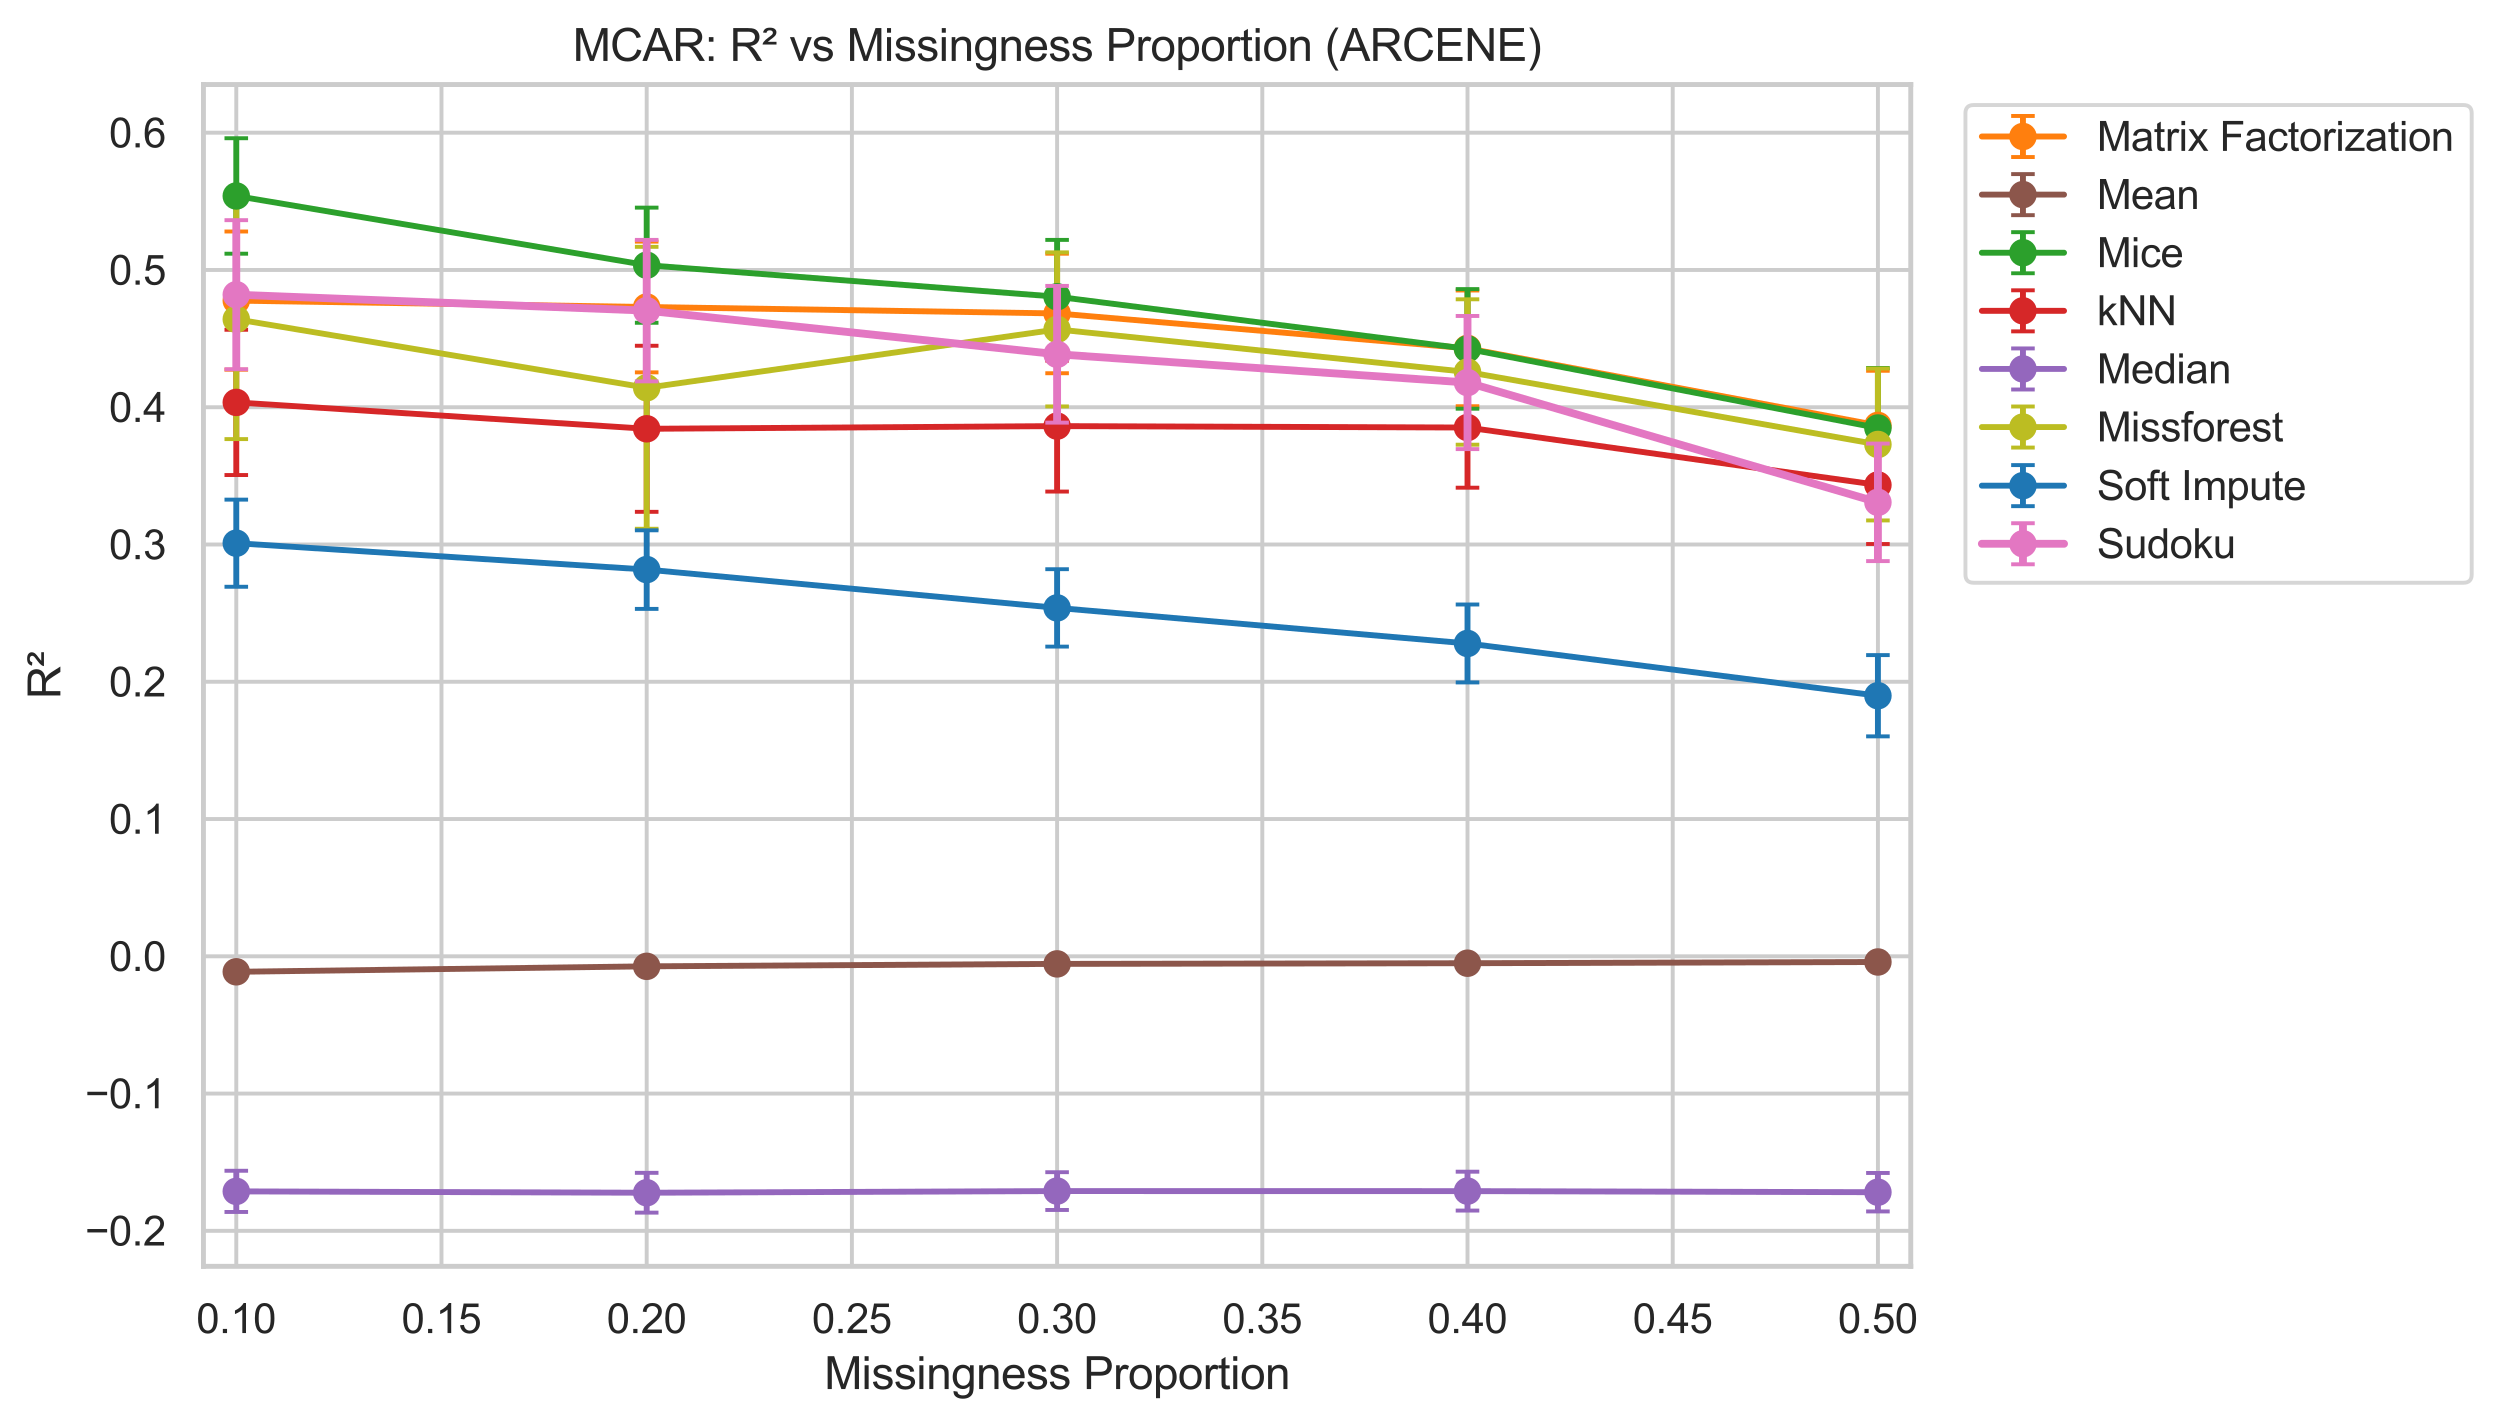 <?xml version="1.0" encoding="utf-8" standalone="no"?>
<!DOCTYPE svg PUBLIC "-//W3C//DTD SVG 1.1//EN"
  "http://www.w3.org/Graphics/SVG/1.1/DTD/svg11.dtd">
<svg xmlns:xlink="http://www.w3.org/1999/xlink" width="635.969pt" height="362.958pt" viewBox="0 0 635.969 362.958" xmlns="http://www.w3.org/2000/svg" version="1.1">
 <defs>
  <style type="text/css">*{stroke-linejoin: round; stroke-linecap: butt}</style>
 </defs>
 <g id="figure_1">
  <g id="patch_1">
   <path d="M 0 362.958 
L 635.969 362.958 
L 635.969 0 
L 0 0 
z
" style="fill: #ffffff"/>
  </g>
  <g id="axes_1">
   <g id="patch_2">
    <path d="M 51.755 322.142 
L 486.072 322.142 
L 486.072 21.499 
L 51.755 21.499 
z
" style="fill: #ffffff"/>
   </g>
   <g id="matplotlib.axis_1">
    <g id="xtick_1">
     <g id="line2d_1">
      <path d="M 60.107 322.142 
L 60.107 21.499 
" clip-path="url(#p7171b5efc4)" style="fill: none; stroke: #cccccc; stroke-linecap: round"/>
     </g>
     <g id="text_1">
      <!-- 0.10 -->
      <g style="fill: #262626" transform="translate(49.939 339.122) scale(0.104 -0.104)">
       <defs>
        <path id="ArialMT-30" d="M 266 2259 
Q 266 3072 433 3567 
Q 600 4063 929 4331 
Q 1259 4600 1759 4600 
Q 2128 4600 2406 4451 
Q 2684 4303 2865 4023 
Q 3047 3744 3150 3342 
Q 3253 2941 3253 2259 
Q 3253 1453 3087 958 
Q 2922 463 2592 192 
Q 2263 -78 1759 -78 
Q 1097 -78 719 397 
Q 266 969 266 2259 
z
M 844 2259 
Q 844 1131 1108 757 
Q 1372 384 1759 384 
Q 2147 384 2411 759 
Q 2675 1134 2675 2259 
Q 2675 3391 2411 3762 
Q 2147 4134 1753 4134 
Q 1366 4134 1134 3806 
Q 844 3388 844 2259 
z
" transform="scale(0.016)"/>
        <path id="ArialMT-2e" d="M 581 0 
L 581 641 
L 1222 641 
L 1222 0 
L 581 0 
z
" transform="scale(0.016)"/>
        <path id="ArialMT-31" d="M 2384 0 
L 1822 0 
L 1822 3584 
Q 1619 3391 1289 3197 
Q 959 3003 697 2906 
L 697 3450 
Q 1169 3672 1522 3987 
Q 1875 4303 2022 4600 
L 2384 4600 
L 2384 0 
z
" transform="scale(0.016)"/>
       </defs>
       <use xlink:href="#ArialMT-30"/>
       <use xlink:href="#ArialMT-2e" transform="translate(55.615 0)"/>
       <use xlink:href="#ArialMT-31" transform="translate(83.398 0)"/>
       <use xlink:href="#ArialMT-30" transform="translate(139.014 0)"/>
      </g>
     </g>
    </g>
    <g id="xtick_2">
     <g id="line2d_2">
      <path d="M 112.308 322.142 
L 112.308 21.499 
" clip-path="url(#p7171b5efc4)" style="fill: none; stroke: #cccccc; stroke-linecap: round"/>
     </g>
     <g id="text_2">
      <!-- 0.15 -->
      <g style="fill: #262626" transform="translate(102.14 339.122) scale(0.104 -0.104)">
       <defs>
        <path id="ArialMT-35" d="M 266 1200 
L 856 1250 
Q 922 819 1161 601 
Q 1400 384 1738 384 
Q 2144 384 2425 690 
Q 2706 997 2706 1503 
Q 2706 1984 2436 2262 
Q 2166 2541 1728 2541 
Q 1456 2541 1237 2417 
Q 1019 2294 894 2097 
L 366 2166 
L 809 4519 
L 3088 4519 
L 3088 3981 
L 1259 3981 
L 1013 2750 
Q 1425 3038 1878 3038 
Q 2478 3038 2890 2622 
Q 3303 2206 3303 1553 
Q 3303 931 2941 478 
Q 2500 -78 1738 -78 
Q 1113 -78 717 272 
Q 322 622 266 1200 
z
" transform="scale(0.016)"/>
       </defs>
       <use xlink:href="#ArialMT-30"/>
       <use xlink:href="#ArialMT-2e" transform="translate(55.615 0)"/>
       <use xlink:href="#ArialMT-31" transform="translate(83.398 0)"/>
       <use xlink:href="#ArialMT-35" transform="translate(139.014 0)"/>
      </g>
     </g>
    </g>
    <g id="xtick_3">
     <g id="line2d_3">
      <path d="M 164.51 322.142 
L 164.51 21.499 
" clip-path="url(#p7171b5efc4)" style="fill: none; stroke: #cccccc; stroke-linecap: round"/>
     </g>
     <g id="text_3">
      <!-- 0.20 -->
      <g style="fill: #262626" transform="translate(154.342 339.122) scale(0.104 -0.104)">
       <defs>
        <path id="ArialMT-32" d="M 3222 541 
L 3222 0 
L 194 0 
Q 188 203 259 391 
Q 375 700 629 1000 
Q 884 1300 1366 1694 
Q 2113 2306 2375 2664 
Q 2638 3022 2638 3341 
Q 2638 3675 2398 3904 
Q 2159 4134 1775 4134 
Q 1369 4134 1125 3890 
Q 881 3647 878 3216 
L 300 3275 
Q 359 3922 746 4261 
Q 1134 4600 1788 4600 
Q 2447 4600 2831 4234 
Q 3216 3869 3216 3328 
Q 3216 3053 3103 2787 
Q 2991 2522 2730 2228 
Q 2469 1934 1863 1422 
Q 1356 997 1212 845 
Q 1069 694 975 541 
L 3222 541 
z
" transform="scale(0.016)"/>
       </defs>
       <use xlink:href="#ArialMT-30"/>
       <use xlink:href="#ArialMT-2e" transform="translate(55.615 0)"/>
       <use xlink:href="#ArialMT-32" transform="translate(83.398 0)"/>
       <use xlink:href="#ArialMT-30" transform="translate(139.014 0)"/>
      </g>
     </g>
    </g>
    <g id="xtick_4">
     <g id="line2d_4">
      <path d="M 216.712 322.142 
L 216.712 21.499 
" clip-path="url(#p7171b5efc4)" style="fill: none; stroke: #cccccc; stroke-linecap: round"/>
     </g>
     <g id="text_4">
      <!-- 0.25 -->
      <g style="fill: #262626" transform="translate(206.543 339.122) scale(0.104 -0.104)">
       <use xlink:href="#ArialMT-30"/>
       <use xlink:href="#ArialMT-2e" transform="translate(55.615 0)"/>
       <use xlink:href="#ArialMT-32" transform="translate(83.398 0)"/>
       <use xlink:href="#ArialMT-35" transform="translate(139.014 0)"/>
      </g>
     </g>
    </g>
    <g id="xtick_5">
     <g id="line2d_5">
      <path d="M 268.913 322.142 
L 268.913 21.499 
" clip-path="url(#p7171b5efc4)" style="fill: none; stroke: #cccccc; stroke-linecap: round"/>
     </g>
     <g id="text_5">
      <!-- 0.30 -->
      <g style="fill: #262626" transform="translate(258.745 339.122) scale(0.104 -0.104)">
       <defs>
        <path id="ArialMT-33" d="M 269 1209 
L 831 1284 
Q 928 806 1161 595 
Q 1394 384 1728 384 
Q 2125 384 2398 659 
Q 2672 934 2672 1341 
Q 2672 1728 2419 1979 
Q 2166 2231 1775 2231 
Q 1616 2231 1378 2169 
L 1441 2663 
Q 1497 2656 1531 2656 
Q 1891 2656 2178 2843 
Q 2466 3031 2466 3422 
Q 2466 3731 2256 3934 
Q 2047 4138 1716 4138 
Q 1388 4138 1169 3931 
Q 950 3725 888 3313 
L 325 3413 
Q 428 3978 793 4289 
Q 1159 4600 1703 4600 
Q 2078 4600 2393 4439 
Q 2709 4278 2876 4000 
Q 3044 3722 3044 3409 
Q 3044 3113 2884 2869 
Q 2725 2625 2413 2481 
Q 2819 2388 3044 2092 
Q 3269 1797 3269 1353 
Q 3269 753 2831 336 
Q 2394 -81 1725 -81 
Q 1122 -81 723 278 
Q 325 638 269 1209 
z
" transform="scale(0.016)"/>
       </defs>
       <use xlink:href="#ArialMT-30"/>
       <use xlink:href="#ArialMT-2e" transform="translate(55.615 0)"/>
       <use xlink:href="#ArialMT-33" transform="translate(83.398 0)"/>
       <use xlink:href="#ArialMT-30" transform="translate(139.014 0)"/>
      </g>
     </g>
    </g>
    <g id="xtick_6">
     <g id="line2d_6">
      <path d="M 321.115 322.142 
L 321.115 21.499 
" clip-path="url(#p7171b5efc4)" style="fill: none; stroke: #cccccc; stroke-linecap: round"/>
     </g>
     <g id="text_6">
      <!-- 0.35 -->
      <g style="fill: #262626" transform="translate(310.946 339.122) scale(0.104 -0.104)">
       <use xlink:href="#ArialMT-30"/>
       <use xlink:href="#ArialMT-2e" transform="translate(55.615 0)"/>
       <use xlink:href="#ArialMT-33" transform="translate(83.398 0)"/>
       <use xlink:href="#ArialMT-35" transform="translate(139.014 0)"/>
      </g>
     </g>
    </g>
    <g id="xtick_7">
     <g id="line2d_7">
      <path d="M 373.316 322.142 
L 373.316 21.499 
" clip-path="url(#p7171b5efc4)" style="fill: none; stroke: #cccccc; stroke-linecap: round"/>
     </g>
     <g id="text_7">
      <!-- 0.40 -->
      <g style="fill: #262626" transform="translate(363.148 339.122) scale(0.104 -0.104)">
       <defs>
        <path id="ArialMT-34" d="M 2069 0 
L 2069 1097 
L 81 1097 
L 81 1613 
L 2172 4581 
L 2631 4581 
L 2631 1613 
L 3250 1613 
L 3250 1097 
L 2631 1097 
L 2631 0 
L 2069 0 
z
M 2069 1613 
L 2069 3678 
L 634 1613 
L 2069 1613 
z
" transform="scale(0.016)"/>
       </defs>
       <use xlink:href="#ArialMT-30"/>
       <use xlink:href="#ArialMT-2e" transform="translate(55.615 0)"/>
       <use xlink:href="#ArialMT-34" transform="translate(83.398 0)"/>
       <use xlink:href="#ArialMT-30" transform="translate(139.014 0)"/>
      </g>
     </g>
    </g>
    <g id="xtick_8">
     <g id="line2d_8">
      <path d="M 425.518 322.142 
L 425.518 21.499 
" clip-path="url(#p7171b5efc4)" style="fill: none; stroke: #cccccc; stroke-linecap: round"/>
     </g>
     <g id="text_8">
      <!-- 0.45 -->
      <g style="fill: #262626" transform="translate(415.349 339.122) scale(0.104 -0.104)">
       <use xlink:href="#ArialMT-30"/>
       <use xlink:href="#ArialMT-2e" transform="translate(55.615 0)"/>
       <use xlink:href="#ArialMT-34" transform="translate(83.398 0)"/>
       <use xlink:href="#ArialMT-35" transform="translate(139.014 0)"/>
      </g>
     </g>
    </g>
    <g id="xtick_9">
     <g id="line2d_9">
      <path d="M 477.719 322.142 
L 477.719 21.499 
" clip-path="url(#p7171b5efc4)" style="fill: none; stroke: #cccccc; stroke-linecap: round"/>
     </g>
     <g id="text_9">
      <!-- 0.50 -->
      <g style="fill: #262626" transform="translate(467.551 339.122) scale(0.104 -0.104)">
       <use xlink:href="#ArialMT-30"/>
       <use xlink:href="#ArialMT-2e" transform="translate(55.615 0)"/>
       <use xlink:href="#ArialMT-35" transform="translate(83.398 0)"/>
       <use xlink:href="#ArialMT-30" transform="translate(139.014 0)"/>
      </g>
     </g>
    </g>
    <g id="text_10">
     <!-- Missingness Proportion -->
     <g style="fill: #262626" transform="translate(209.673 353.359) scale(0.114 -0.114)">
      <defs>
       <path id="ArialMT-4d" d="M 475 0 
L 475 4581 
L 1388 4581 
L 2472 1338 
Q 2622 884 2691 659 
Q 2769 909 2934 1394 
L 4031 4581 
L 4847 4581 
L 4847 0 
L 4263 0 
L 4263 3834 
L 2931 0 
L 2384 0 
L 1059 3900 
L 1059 0 
L 475 0 
z
" transform="scale(0.016)"/>
       <path id="ArialMT-69" d="M 425 3934 
L 425 4581 
L 988 4581 
L 988 3934 
L 425 3934 
z
M 425 0 
L 425 3319 
L 988 3319 
L 988 0 
L 425 0 
z
" transform="scale(0.016)"/>
       <path id="ArialMT-73" d="M 197 991 
L 753 1078 
Q 800 744 1014 566 
Q 1228 388 1613 388 
Q 2000 388 2187 545 
Q 2375 703 2375 916 
Q 2375 1106 2209 1216 
Q 2094 1291 1634 1406 
Q 1016 1563 777 1677 
Q 538 1791 414 1992 
Q 291 2194 291 2438 
Q 291 2659 392 2848 
Q 494 3038 669 3163 
Q 800 3259 1026 3326 
Q 1253 3394 1513 3394 
Q 1903 3394 2198 3281 
Q 2494 3169 2634 2976 
Q 2775 2784 2828 2463 
L 2278 2388 
Q 2241 2644 2061 2787 
Q 1881 2931 1553 2931 
Q 1166 2931 1000 2803 
Q 834 2675 834 2503 
Q 834 2394 903 2306 
Q 972 2216 1119 2156 
Q 1203 2125 1616 2013 
Q 2213 1853 2448 1751 
Q 2684 1650 2818 1456 
Q 2953 1263 2953 975 
Q 2953 694 2789 445 
Q 2625 197 2315 61 
Q 2006 -75 1616 -75 
Q 969 -75 630 194 
Q 291 463 197 991 
z
" transform="scale(0.016)"/>
       <path id="ArialMT-6e" d="M 422 0 
L 422 3319 
L 928 3319 
L 928 2847 
Q 1294 3394 1984 3394 
Q 2284 3394 2536 3286 
Q 2788 3178 2913 3003 
Q 3038 2828 3088 2588 
Q 3119 2431 3119 2041 
L 3119 0 
L 2556 0 
L 2556 2019 
Q 2556 2363 2490 2533 
Q 2425 2703 2258 2804 
Q 2091 2906 1866 2906 
Q 1506 2906 1245 2678 
Q 984 2450 984 1813 
L 984 0 
L 422 0 
z
" transform="scale(0.016)"/>
       <path id="ArialMT-67" d="M 319 -275 
L 866 -356 
Q 900 -609 1056 -725 
Q 1266 -881 1628 -881 
Q 2019 -881 2231 -725 
Q 2444 -569 2519 -288 
Q 2563 -116 2559 434 
Q 2191 0 1641 0 
Q 956 0 581 494 
Q 206 988 206 1678 
Q 206 2153 378 2554 
Q 550 2956 876 3175 
Q 1203 3394 1644 3394 
Q 2231 3394 2613 2919 
L 2613 3319 
L 3131 3319 
L 3131 450 
Q 3131 -325 2973 -648 
Q 2816 -972 2473 -1159 
Q 2131 -1347 1631 -1347 
Q 1038 -1347 672 -1080 
Q 306 -813 319 -275 
z
M 784 1719 
Q 784 1066 1043 766 
Q 1303 466 1694 466 
Q 2081 466 2343 764 
Q 2606 1063 2606 1700 
Q 2606 2309 2336 2618 
Q 2066 2928 1684 2928 
Q 1309 2928 1046 2623 
Q 784 2319 784 1719 
z
" transform="scale(0.016)"/>
       <path id="ArialMT-65" d="M 2694 1069 
L 3275 997 
Q 3138 488 2766 206 
Q 2394 -75 1816 -75 
Q 1088 -75 661 373 
Q 234 822 234 1631 
Q 234 2469 665 2931 
Q 1097 3394 1784 3394 
Q 2450 3394 2872 2941 
Q 3294 2488 3294 1666 
Q 3294 1616 3291 1516 
L 816 1516 
Q 847 969 1125 678 
Q 1403 388 1819 388 
Q 2128 388 2347 550 
Q 2566 713 2694 1069 
z
M 847 1978 
L 2700 1978 
Q 2663 2397 2488 2606 
Q 2219 2931 1791 2931 
Q 1403 2931 1139 2672 
Q 875 2413 847 1978 
z
" transform="scale(0.016)"/>
       <path id="ArialMT-20" transform="scale(0.016)"/>
       <path id="ArialMT-50" d="M 494 0 
L 494 4581 
L 2222 4581 
Q 2678 4581 2919 4538 
Q 3256 4481 3484 4323 
Q 3713 4166 3852 3881 
Q 3991 3597 3991 3256 
Q 3991 2672 3619 2267 
Q 3247 1863 2275 1863 
L 1100 1863 
L 1100 0 
L 494 0 
z
M 1100 2403 
L 2284 2403 
Q 2872 2403 3119 2622 
Q 3366 2841 3366 3238 
Q 3366 3525 3220 3729 
Q 3075 3934 2838 4000 
Q 2684 4041 2272 4041 
L 1100 4041 
L 1100 2403 
z
" transform="scale(0.016)"/>
       <path id="ArialMT-72" d="M 416 0 
L 416 3319 
L 922 3319 
L 922 2816 
Q 1116 3169 1280 3281 
Q 1444 3394 1641 3394 
Q 1925 3394 2219 3213 
L 2025 2691 
Q 1819 2813 1613 2813 
Q 1428 2813 1281 2702 
Q 1134 2591 1072 2394 
Q 978 2094 978 1738 
L 978 0 
L 416 0 
z
" transform="scale(0.016)"/>
       <path id="ArialMT-6f" d="M 213 1659 
Q 213 2581 725 3025 
Q 1153 3394 1769 3394 
Q 2453 3394 2887 2945 
Q 3322 2497 3322 1706 
Q 3322 1066 3130 698 
Q 2938 331 2570 128 
Q 2203 -75 1769 -75 
Q 1072 -75 642 372 
Q 213 819 213 1659 
z
M 791 1659 
Q 791 1022 1069 705 
Q 1347 388 1769 388 
Q 2188 388 2466 706 
Q 2744 1025 2744 1678 
Q 2744 2294 2464 2611 
Q 2184 2928 1769 2928 
Q 1347 2928 1069 2612 
Q 791 2297 791 1659 
z
" transform="scale(0.016)"/>
       <path id="ArialMT-70" d="M 422 -1272 
L 422 3319 
L 934 3319 
L 934 2888 
Q 1116 3141 1344 3267 
Q 1572 3394 1897 3394 
Q 2322 3394 2647 3175 
Q 2972 2956 3137 2557 
Q 3303 2159 3303 1684 
Q 3303 1175 3120 767 
Q 2938 359 2589 142 
Q 2241 -75 1856 -75 
Q 1575 -75 1351 44 
Q 1128 163 984 344 
L 984 -1272 
L 422 -1272 
z
M 931 1641 
Q 931 1000 1190 694 
Q 1450 388 1819 388 
Q 2194 388 2461 705 
Q 2728 1022 2728 1688 
Q 2728 2322 2467 2637 
Q 2206 2953 1844 2953 
Q 1484 2953 1207 2617 
Q 931 2281 931 1641 
z
" transform="scale(0.016)"/>
       <path id="ArialMT-74" d="M 1650 503 
L 1731 6 
Q 1494 -44 1306 -44 
Q 1000 -44 831 53 
Q 663 150 594 308 
Q 525 466 525 972 
L 525 2881 
L 113 2881 
L 113 3319 
L 525 3319 
L 525 4141 
L 1084 4478 
L 1084 3319 
L 1650 3319 
L 1650 2881 
L 1084 2881 
L 1084 941 
Q 1084 700 1114 631 
Q 1144 563 1211 522 
Q 1278 481 1403 481 
Q 1497 481 1650 503 
z
" transform="scale(0.016)"/>
      </defs>
      <use xlink:href="#ArialMT-4d"/>
      <use xlink:href="#ArialMT-69" transform="translate(83.301 0)"/>
      <use xlink:href="#ArialMT-73" transform="translate(105.518 0)"/>
      <use xlink:href="#ArialMT-73" transform="translate(155.518 0)"/>
      <use xlink:href="#ArialMT-69" transform="translate(205.518 0)"/>
      <use xlink:href="#ArialMT-6e" transform="translate(227.734 0)"/>
      <use xlink:href="#ArialMT-67" transform="translate(283.35 0)"/>
      <use xlink:href="#ArialMT-6e" transform="translate(338.965 0)"/>
      <use xlink:href="#ArialMT-65" transform="translate(394.58 0)"/>
      <use xlink:href="#ArialMT-73" transform="translate(450.195 0)"/>
      <use xlink:href="#ArialMT-73" transform="translate(500.195 0)"/>
      <use xlink:href="#ArialMT-20" transform="translate(550.195 0)"/>
      <use xlink:href="#ArialMT-50" transform="translate(577.979 0)"/>
      <use xlink:href="#ArialMT-72" transform="translate(644.678 0)"/>
      <use xlink:href="#ArialMT-6f" transform="translate(677.979 0)"/>
      <use xlink:href="#ArialMT-70" transform="translate(733.594 0)"/>
      <use xlink:href="#ArialMT-6f" transform="translate(789.209 0)"/>
      <use xlink:href="#ArialMT-72" transform="translate(844.824 0)"/>
      <use xlink:href="#ArialMT-74" transform="translate(878.125 0)"/>
      <use xlink:href="#ArialMT-69" transform="translate(905.908 0)"/>
      <use xlink:href="#ArialMT-6f" transform="translate(928.125 0)"/>
      <use xlink:href="#ArialMT-6e" transform="translate(983.74 0)"/>
     </g>
    </g>
   </g>
   <g id="matplotlib.axis_2">
    <g id="ytick_1">
     <g id="line2d_10">
      <path d="M 51.755 313.103 
L 486.072 313.103 
" clip-path="url(#p7171b5efc4)" style="fill: none; stroke: #cccccc; stroke-linecap: round"/>
     </g>
     <g id="text_11">
      <!-- −0.2 -->
      <g style="fill: #262626" transform="translate(21.626 316.843) scale(0.104 -0.104)">
       <defs>
        <path id="ArialMT-2212" d="M 3381 1997 
L 356 1997 
L 356 2522 
L 3381 2522 
L 3381 1997 
z
" transform="scale(0.016)"/>
       </defs>
       <use xlink:href="#ArialMT-2212"/>
       <use xlink:href="#ArialMT-30" transform="translate(58.398 0)"/>
       <use xlink:href="#ArialMT-2e" transform="translate(114.014 0)"/>
       <use xlink:href="#ArialMT-32" transform="translate(141.797 0)"/>
      </g>
     </g>
    </g>
    <g id="ytick_2">
     <g id="line2d_11">
      <path d="M 51.755 278.185 
L 486.072 278.185 
" clip-path="url(#p7171b5efc4)" style="fill: none; stroke: #cccccc; stroke-linecap: round"/>
     </g>
     <g id="text_12">
      <!-- −0.1 -->
      <g style="fill: #262626" transform="translate(21.626 281.925) scale(0.104 -0.104)">
       <use xlink:href="#ArialMT-2212"/>
       <use xlink:href="#ArialMT-30" transform="translate(58.398 0)"/>
       <use xlink:href="#ArialMT-2e" transform="translate(114.014 0)"/>
       <use xlink:href="#ArialMT-31" transform="translate(141.797 0)"/>
      </g>
     </g>
    </g>
    <g id="ytick_3">
     <g id="line2d_12">
      <path d="M 51.755 243.267 
L 486.072 243.267 
" clip-path="url(#p7171b5efc4)" style="fill: none; stroke: #cccccc; stroke-linecap: round"/>
     </g>
     <g id="text_13">
      <!-- 0.0 -->
      <g style="fill: #262626" transform="translate(27.729 247.007) scale(0.104 -0.104)">
       <use xlink:href="#ArialMT-30"/>
       <use xlink:href="#ArialMT-2e" transform="translate(55.615 0)"/>
       <use xlink:href="#ArialMT-30" transform="translate(83.398 0)"/>
      </g>
     </g>
    </g>
    <g id="ytick_4">
     <g id="line2d_13">
      <path d="M 51.755 208.349 
L 486.072 208.349 
" clip-path="url(#p7171b5efc4)" style="fill: none; stroke: #cccccc; stroke-linecap: round"/>
     </g>
     <g id="text_14">
      <!-- 0.1 -->
      <g style="fill: #262626" transform="translate(27.729 212.089) scale(0.104 -0.104)">
       <use xlink:href="#ArialMT-30"/>
       <use xlink:href="#ArialMT-2e" transform="translate(55.615 0)"/>
       <use xlink:href="#ArialMT-31" transform="translate(83.398 0)"/>
      </g>
     </g>
    </g>
    <g id="ytick_5">
     <g id="line2d_14">
      <path d="M 51.755 173.431 
L 486.072 173.431 
" clip-path="url(#p7171b5efc4)" style="fill: none; stroke: #cccccc; stroke-linecap: round"/>
     </g>
     <g id="text_15">
      <!-- 0.2 -->
      <g style="fill: #262626" transform="translate(27.729 177.171) scale(0.104 -0.104)">
       <use xlink:href="#ArialMT-30"/>
       <use xlink:href="#ArialMT-2e" transform="translate(55.615 0)"/>
       <use xlink:href="#ArialMT-32" transform="translate(83.398 0)"/>
      </g>
     </g>
    </g>
    <g id="ytick_6">
     <g id="line2d_15">
      <path d="M 51.755 138.513 
L 486.072 138.513 
" clip-path="url(#p7171b5efc4)" style="fill: none; stroke: #cccccc; stroke-linecap: round"/>
     </g>
     <g id="text_16">
      <!-- 0.3 -->
      <g style="fill: #262626" transform="translate(27.729 142.253) scale(0.104 -0.104)">
       <use xlink:href="#ArialMT-30"/>
       <use xlink:href="#ArialMT-2e" transform="translate(55.615 0)"/>
       <use xlink:href="#ArialMT-33" transform="translate(83.398 0)"/>
      </g>
     </g>
    </g>
    <g id="ytick_7">
     <g id="line2d_16">
      <path d="M 51.755 103.594 
L 486.072 103.594 
" clip-path="url(#p7171b5efc4)" style="fill: none; stroke: #cccccc; stroke-linecap: round"/>
     </g>
     <g id="text_17">
      <!-- 0.4 -->
      <g style="fill: #262626" transform="translate(27.729 107.334) scale(0.104 -0.104)">
       <use xlink:href="#ArialMT-30"/>
       <use xlink:href="#ArialMT-2e" transform="translate(55.615 0)"/>
       <use xlink:href="#ArialMT-34" transform="translate(83.398 0)"/>
      </g>
     </g>
    </g>
    <g id="ytick_8">
     <g id="line2d_17">
      <path d="M 51.755 68.676 
L 486.072 68.676 
" clip-path="url(#p7171b5efc4)" style="fill: none; stroke: #cccccc; stroke-linecap: round"/>
     </g>
     <g id="text_18">
      <!-- 0.5 -->
      <g style="fill: #262626" transform="translate(27.729 72.416) scale(0.104 -0.104)">
       <use xlink:href="#ArialMT-30"/>
       <use xlink:href="#ArialMT-2e" transform="translate(55.615 0)"/>
       <use xlink:href="#ArialMT-35" transform="translate(83.398 0)"/>
      </g>
     </g>
    </g>
    <g id="ytick_9">
     <g id="line2d_18">
      <path d="M 51.755 33.758 
L 486.072 33.758 
" clip-path="url(#p7171b5efc4)" style="fill: none; stroke: #cccccc; stroke-linecap: round"/>
     </g>
     <g id="text_19">
      <!-- 0.6 -->
      <g style="fill: #262626" transform="translate(27.729 37.498) scale(0.104 -0.104)">
       <defs>
        <path id="ArialMT-36" d="M 3184 3459 
L 2625 3416 
Q 2550 3747 2413 3897 
Q 2184 4138 1850 4138 
Q 1581 4138 1378 3988 
Q 1113 3794 959 3422 
Q 806 3050 800 2363 
Q 1003 2672 1297 2822 
Q 1591 2972 1913 2972 
Q 2475 2972 2870 2558 
Q 3266 2144 3266 1488 
Q 3266 1056 3080 686 
Q 2894 316 2569 119 
Q 2244 -78 1831 -78 
Q 1128 -78 684 439 
Q 241 956 241 2144 
Q 241 3472 731 4075 
Q 1159 4600 1884 4600 
Q 2425 4600 2770 4297 
Q 3116 3994 3184 3459 
z
M 888 1484 
Q 888 1194 1011 928 
Q 1134 663 1356 523 
Q 1578 384 1822 384 
Q 2178 384 2434 671 
Q 2691 959 2691 1453 
Q 2691 1928 2437 2201 
Q 2184 2475 1800 2475 
Q 1419 2475 1153 2201 
Q 888 1928 888 1484 
z
" transform="scale(0.016)"/>
       </defs>
       <use xlink:href="#ArialMT-30"/>
       <use xlink:href="#ArialMT-2e" transform="translate(55.615 0)"/>
       <use xlink:href="#ArialMT-36" transform="translate(83.398 0)"/>
      </g>
     </g>
    </g>
    <g id="text_20">
     <!-- R² -->
     <g style="fill: #262626" transform="translate(15.36 177.835) rotate(-90) scale(0.114 -0.114)">
      <defs>
       <path id="ArialMT-52" d="M 503 0 
L 503 4581 
L 2534 4581 
Q 3147 4581 3465 4457 
Q 3784 4334 3975 4021 
Q 4166 3709 4166 3331 
Q 4166 2844 3850 2509 
Q 3534 2175 2875 2084 
Q 3116 1969 3241 1856 
Q 3506 1613 3744 1247 
L 4541 0 
L 3778 0 
L 3172 953 
Q 2906 1366 2734 1584 
Q 2563 1803 2427 1890 
Q 2291 1978 2150 2013 
Q 2047 2034 1813 2034 
L 1109 2034 
L 1109 0 
L 503 0 
z
M 1109 2559 
L 2413 2559 
Q 2828 2559 3062 2645 
Q 3297 2731 3419 2920 
Q 3541 3109 3541 3331 
Q 3541 3656 3305 3865 
Q 3069 4075 2559 4075 
L 1109 4075 
L 1109 2559 
z
" transform="scale(0.016)"/>
       <path id="ArialMT-b2" d="M 78 2291 
Q 97 2469 225 2647 
Q 422 2916 872 3242 
Q 1322 3569 1406 3663 
Q 1522 3791 1522 3925 
Q 1522 4075 1412 4172 
Q 1303 4269 1091 4269 
Q 884 4269 782 4195 
Q 681 4122 616 3913 
L 144 3963 
Q 234 4309 457 4473 
Q 681 4638 1100 4638 
Q 1572 4638 1792 4453 
Q 2013 4269 2013 4003 
Q 2013 3741 1828 3506 
Q 1688 3331 1188 2972 
Q 928 2781 819 2669 
L 2025 2669 
L 2025 2291 
L 78 2291 
z
" transform="scale(0.016)"/>
      </defs>
      <use xlink:href="#ArialMT-52"/>
      <use xlink:href="#ArialMT-b2" transform="translate(72.217 0)"/>
     </g>
    </g>
   </g>
   <g id="LineCollection_1">
    <path d="M 60.107 94.055 
L 60.107 58.887 
" clip-path="url(#p7171b5efc4)" style="fill: none; stroke: #ff7f0e; stroke-width: 1.5"/>
    <path d="M 164.51 94.722 
L 164.51 61.464 
" clip-path="url(#p7171b5efc4)" style="fill: none; stroke: #ff7f0e; stroke-width: 1.5"/>
    <path d="M 268.913 94.941 
L 268.913 64.531 
" clip-path="url(#p7171b5efc4)" style="fill: none; stroke: #ff7f0e; stroke-width: 1.5"/>
    <path d="M 373.316 103.333 
L 373.316 73.897 
" clip-path="url(#p7171b5efc4)" style="fill: none; stroke: #ff7f0e; stroke-width: 1.5"/>
    <path d="M 477.719 122.112 
L 477.719 94.326 
" clip-path="url(#p7171b5efc4)" style="fill: none; stroke: #ff7f0e; stroke-width: 1.5"/>
   </g>
   <g id="line2d_19">
    <defs>
     <path id="m64c9e09463" d="M 3 0 
L -3 -0 
" style="stroke: #ff7f0e"/>
    </defs>
    <g clip-path="url(#p7171b5efc4)">
     <use xlink:href="#m64c9e09463" x="60.107" y="94.055" style="fill: #ff7f0e; stroke: #ff7f0e"/>
     <use xlink:href="#m64c9e09463" x="164.51" y="94.722" style="fill: #ff7f0e; stroke: #ff7f0e"/>
     <use xlink:href="#m64c9e09463" x="268.913" y="94.941" style="fill: #ff7f0e; stroke: #ff7f0e"/>
     <use xlink:href="#m64c9e09463" x="373.316" y="103.333" style="fill: #ff7f0e; stroke: #ff7f0e"/>
     <use xlink:href="#m64c9e09463" x="477.719" y="122.112" style="fill: #ff7f0e; stroke: #ff7f0e"/>
    </g>
   </g>
   <g id="line2d_20">
    <g clip-path="url(#p7171b5efc4)">
     <use xlink:href="#m64c9e09463" x="60.107" y="58.887" style="fill: #ff7f0e; stroke: #ff7f0e"/>
     <use xlink:href="#m64c9e09463" x="164.51" y="61.464" style="fill: #ff7f0e; stroke: #ff7f0e"/>
     <use xlink:href="#m64c9e09463" x="268.913" y="64.531" style="fill: #ff7f0e; stroke: #ff7f0e"/>
     <use xlink:href="#m64c9e09463" x="373.316" y="73.897" style="fill: #ff7f0e; stroke: #ff7f0e"/>
     <use xlink:href="#m64c9e09463" x="477.719" y="94.326" style="fill: #ff7f0e; stroke: #ff7f0e"/>
    </g>
   </g>
   <g id="LineCollection_2">
    <path d="M 60.107 247.843 
L 60.107 246.585 
" clip-path="url(#p7171b5efc4)" style="fill: none; stroke: #8c564b; stroke-width: 1.5"/>
    <path d="M 164.51 246.208 
L 164.51 245.438 
" clip-path="url(#p7171b5efc4)" style="fill: none; stroke: #8c564b; stroke-width: 1.5"/>
    <path d="M 268.913 245.512 
L 268.913 244.89 
" clip-path="url(#p7171b5efc4)" style="fill: none; stroke: #8c564b; stroke-width: 1.5"/>
    <path d="M 373.316 245.303 
L 373.316 244.76 
" clip-path="url(#p7171b5efc4)" style="fill: none; stroke: #8c564b; stroke-width: 1.5"/>
    <path d="M 477.719 244.9 
L 477.719 244.537 
" clip-path="url(#p7171b5efc4)" style="fill: none; stroke: #8c564b; stroke-width: 1.5"/>
   </g>
   <g id="line2d_21">
    <defs>
     <path id="m99b9474cfb" d="M 3 0 
L -3 -0 
" style="stroke: #8c564b"/>
    </defs>
    <g clip-path="url(#p7171b5efc4)">
     <use xlink:href="#m99b9474cfb" x="60.107" y="247.843" style="fill: #8c564b; stroke: #8c564b"/>
     <use xlink:href="#m99b9474cfb" x="164.51" y="246.208" style="fill: #8c564b; stroke: #8c564b"/>
     <use xlink:href="#m99b9474cfb" x="268.913" y="245.512" style="fill: #8c564b; stroke: #8c564b"/>
     <use xlink:href="#m99b9474cfb" x="373.316" y="245.303" style="fill: #8c564b; stroke: #8c564b"/>
     <use xlink:href="#m99b9474cfb" x="477.719" y="244.9" style="fill: #8c564b; stroke: #8c564b"/>
    </g>
   </g>
   <g id="line2d_22">
    <g clip-path="url(#p7171b5efc4)">
     <use xlink:href="#m99b9474cfb" x="60.107" y="246.585" style="fill: #8c564b; stroke: #8c564b"/>
     <use xlink:href="#m99b9474cfb" x="164.51" y="245.438" style="fill: #8c564b; stroke: #8c564b"/>
     <use xlink:href="#m99b9474cfb" x="268.913" y="244.89" style="fill: #8c564b; stroke: #8c564b"/>
     <use xlink:href="#m99b9474cfb" x="373.316" y="244.76" style="fill: #8c564b; stroke: #8c564b"/>
     <use xlink:href="#m99b9474cfb" x="477.719" y="244.537" style="fill: #8c564b; stroke: #8c564b"/>
    </g>
   </g>
   <g id="LineCollection_3">
    <path d="M 60.107 64.544 
L 60.107 35.164 
" clip-path="url(#p7171b5efc4)" style="fill: none; stroke: #2ca02c; stroke-width: 1.5"/>
    <path d="M 164.51 82.103 
L 164.51 52.816 
" clip-path="url(#p7171b5efc4)" style="fill: none; stroke: #2ca02c; stroke-width: 1.5"/>
    <path d="M 268.913 89.941 
L 268.913 61.032 
" clip-path="url(#p7171b5efc4)" style="fill: none; stroke: #2ca02c; stroke-width: 1.5"/>
    <path d="M 373.316 103.963 
L 373.316 73.542 
" clip-path="url(#p7171b5efc4)" style="fill: none; stroke: #2ca02c; stroke-width: 1.5"/>
    <path d="M 477.719 124.154 
L 477.719 93.604 
" clip-path="url(#p7171b5efc4)" style="fill: none; stroke: #2ca02c; stroke-width: 1.5"/>
   </g>
   <g id="line2d_23">
    <defs>
     <path id="m7ec9d37352" d="M 3 0 
L -3 -0 
" style="stroke: #2ca02c"/>
    </defs>
    <g clip-path="url(#p7171b5efc4)">
     <use xlink:href="#m7ec9d37352" x="60.107" y="64.544" style="fill: #2ca02c; stroke: #2ca02c"/>
     <use xlink:href="#m7ec9d37352" x="164.51" y="82.103" style="fill: #2ca02c; stroke: #2ca02c"/>
     <use xlink:href="#m7ec9d37352" x="268.913" y="89.941" style="fill: #2ca02c; stroke: #2ca02c"/>
     <use xlink:href="#m7ec9d37352" x="373.316" y="103.963" style="fill: #2ca02c; stroke: #2ca02c"/>
     <use xlink:href="#m7ec9d37352" x="477.719" y="124.154" style="fill: #2ca02c; stroke: #2ca02c"/>
    </g>
   </g>
   <g id="line2d_24">
    <g clip-path="url(#p7171b5efc4)">
     <use xlink:href="#m7ec9d37352" x="60.107" y="35.164" style="fill: #2ca02c; stroke: #2ca02c"/>
     <use xlink:href="#m7ec9d37352" x="164.51" y="52.816" style="fill: #2ca02c; stroke: #2ca02c"/>
     <use xlink:href="#m7ec9d37352" x="268.913" y="61.032" style="fill: #2ca02c; stroke: #2ca02c"/>
     <use xlink:href="#m7ec9d37352" x="373.316" y="73.542" style="fill: #2ca02c; stroke: #2ca02c"/>
     <use xlink:href="#m7ec9d37352" x="477.719" y="93.604" style="fill: #2ca02c; stroke: #2ca02c"/>
    </g>
   </g>
   <g id="LineCollection_4">
    <path d="M 60.107 120.842 
L 60.107 83.889 
" clip-path="url(#p7171b5efc4)" style="fill: none; stroke: #d62728; stroke-width: 1.5"/>
    <path d="M 164.51 130.201 
L 164.51 87.962 
" clip-path="url(#p7171b5efc4)" style="fill: none; stroke: #d62728; stroke-width: 1.5"/>
    <path d="M 268.913 125.048 
L 268.913 91.745 
" clip-path="url(#p7171b5efc4)" style="fill: none; stroke: #d62728; stroke-width: 1.5"/>
    <path d="M 373.316 124.062 
L 373.316 93.456 
" clip-path="url(#p7171b5efc4)" style="fill: none; stroke: #d62728; stroke-width: 1.5"/>
    <path d="M 477.719 138.387 
L 477.719 108.346 
" clip-path="url(#p7171b5efc4)" style="fill: none; stroke: #d62728; stroke-width: 1.5"/>
   </g>
   <g id="line2d_25">
    <defs>
     <path id="mdd50ce4b43" d="M 3 0 
L -3 -0 
" style="stroke: #d62728"/>
    </defs>
    <g clip-path="url(#p7171b5efc4)">
     <use xlink:href="#mdd50ce4b43" x="60.107" y="120.842" style="fill: #d62728; stroke: #d62728"/>
     <use xlink:href="#mdd50ce4b43" x="164.51" y="130.201" style="fill: #d62728; stroke: #d62728"/>
     <use xlink:href="#mdd50ce4b43" x="268.913" y="125.048" style="fill: #d62728; stroke: #d62728"/>
     <use xlink:href="#mdd50ce4b43" x="373.316" y="124.062" style="fill: #d62728; stroke: #d62728"/>
     <use xlink:href="#mdd50ce4b43" x="477.719" y="138.387" style="fill: #d62728; stroke: #d62728"/>
    </g>
   </g>
   <g id="line2d_26">
    <g clip-path="url(#p7171b5efc4)">
     <use xlink:href="#mdd50ce4b43" x="60.107" y="83.889" style="fill: #d62728; stroke: #d62728"/>
     <use xlink:href="#mdd50ce4b43" x="164.51" y="87.962" style="fill: #d62728; stroke: #d62728"/>
     <use xlink:href="#mdd50ce4b43" x="268.913" y="91.745" style="fill: #d62728; stroke: #d62728"/>
     <use xlink:href="#mdd50ce4b43" x="373.316" y="93.456" style="fill: #d62728; stroke: #d62728"/>
     <use xlink:href="#mdd50ce4b43" x="477.719" y="108.346" style="fill: #d62728; stroke: #d62728"/>
    </g>
   </g>
   <g id="LineCollection_5">
    <path d="M 60.107 308.308 
L 60.107 297.835 
" clip-path="url(#p7171b5efc4)" style="fill: none; stroke: #9467bd; stroke-width: 1.5"/>
    <path d="M 164.51 308.477 
L 164.51 298.357 
" clip-path="url(#p7171b5efc4)" style="fill: none; stroke: #9467bd; stroke-width: 1.5"/>
    <path d="M 268.913 307.798 
L 268.913 298.193 
" clip-path="url(#p7171b5efc4)" style="fill: none; stroke: #9467bd; stroke-width: 1.5"/>
    <path d="M 373.316 307.945 
L 373.316 298.068 
" clip-path="url(#p7171b5efc4)" style="fill: none; stroke: #9467bd; stroke-width: 1.5"/>
    <path d="M 477.719 308.18 
L 477.719 298.386 
" clip-path="url(#p7171b5efc4)" style="fill: none; stroke: #9467bd; stroke-width: 1.5"/>
   </g>
   <g id="line2d_27">
    <defs>
     <path id="mbedd1e7a9e" d="M 3 0 
L -3 -0 
" style="stroke: #9467bd"/>
    </defs>
    <g clip-path="url(#p7171b5efc4)">
     <use xlink:href="#mbedd1e7a9e" x="60.107" y="308.308" style="fill: #9467bd; stroke: #9467bd"/>
     <use xlink:href="#mbedd1e7a9e" x="164.51" y="308.477" style="fill: #9467bd; stroke: #9467bd"/>
     <use xlink:href="#mbedd1e7a9e" x="268.913" y="307.798" style="fill: #9467bd; stroke: #9467bd"/>
     <use xlink:href="#mbedd1e7a9e" x="373.316" y="307.945" style="fill: #9467bd; stroke: #9467bd"/>
     <use xlink:href="#mbedd1e7a9e" x="477.719" y="308.18" style="fill: #9467bd; stroke: #9467bd"/>
    </g>
   </g>
   <g id="line2d_28">
    <g clip-path="url(#p7171b5efc4)">
     <use xlink:href="#mbedd1e7a9e" x="60.107" y="297.835" style="fill: #9467bd; stroke: #9467bd"/>
     <use xlink:href="#mbedd1e7a9e" x="164.51" y="298.357" style="fill: #9467bd; stroke: #9467bd"/>
     <use xlink:href="#mbedd1e7a9e" x="268.913" y="298.193" style="fill: #9467bd; stroke: #9467bd"/>
     <use xlink:href="#mbedd1e7a9e" x="373.316" y="298.068" style="fill: #9467bd; stroke: #9467bd"/>
     <use xlink:href="#mbedd1e7a9e" x="477.719" y="298.386" style="fill: #9467bd; stroke: #9467bd"/>
    </g>
   </g>
   <g id="LineCollection_6">
    <path d="M 60.107 111.705 
L 60.107 50.728 
" clip-path="url(#p7171b5efc4)" style="fill: none; stroke: #bcbd22; stroke-width: 1.5"/>
    <path d="M 164.51 134.503 
L 164.51 62.788 
" clip-path="url(#p7171b5efc4)" style="fill: none; stroke: #bcbd22; stroke-width: 1.5"/>
    <path d="M 268.913 103.396 
L 268.913 64.2 
" clip-path="url(#p7171b5efc4)" style="fill: none; stroke: #bcbd22; stroke-width: 1.5"/>
    <path d="M 373.316 113.128 
L 373.316 76.14 
" clip-path="url(#p7171b5efc4)" style="fill: none; stroke: #bcbd22; stroke-width: 1.5"/>
    <path d="M 477.719 132.385 
L 477.719 93.746 
" clip-path="url(#p7171b5efc4)" style="fill: none; stroke: #bcbd22; stroke-width: 1.5"/>
   </g>
   <g id="line2d_29">
    <defs>
     <path id="mbf3d5bad54" d="M 3 0 
L -3 -0 
" style="stroke: #bcbd22"/>
    </defs>
    <g clip-path="url(#p7171b5efc4)">
     <use xlink:href="#mbf3d5bad54" x="60.107" y="111.705" style="fill: #bcbd22; stroke: #bcbd22"/>
     <use xlink:href="#mbf3d5bad54" x="164.51" y="134.503" style="fill: #bcbd22; stroke: #bcbd22"/>
     <use xlink:href="#mbf3d5bad54" x="268.913" y="103.396" style="fill: #bcbd22; stroke: #bcbd22"/>
     <use xlink:href="#mbf3d5bad54" x="373.316" y="113.128" style="fill: #bcbd22; stroke: #bcbd22"/>
     <use xlink:href="#mbf3d5bad54" x="477.719" y="132.385" style="fill: #bcbd22; stroke: #bcbd22"/>
    </g>
   </g>
   <g id="line2d_30">
    <g clip-path="url(#p7171b5efc4)">
     <use xlink:href="#mbf3d5bad54" x="60.107" y="50.728" style="fill: #bcbd22; stroke: #bcbd22"/>
     <use xlink:href="#mbf3d5bad54" x="164.51" y="62.788" style="fill: #bcbd22; stroke: #bcbd22"/>
     <use xlink:href="#mbf3d5bad54" x="268.913" y="64.2" style="fill: #bcbd22; stroke: #bcbd22"/>
     <use xlink:href="#mbf3d5bad54" x="373.316" y="76.14" style="fill: #bcbd22; stroke: #bcbd22"/>
     <use xlink:href="#mbf3d5bad54" x="477.719" y="93.746" style="fill: #bcbd22; stroke: #bcbd22"/>
    </g>
   </g>
   <g id="LineCollection_7">
    <path d="M 60.107 149.266 
L 60.107 127.095 
" clip-path="url(#p7171b5efc4)" style="fill: none; stroke: #1f77b4; stroke-width: 1.5"/>
    <path d="M 164.51 154.892 
L 164.51 134.899 
" clip-path="url(#p7171b5efc4)" style="fill: none; stroke: #1f77b4; stroke-width: 1.5"/>
    <path d="M 268.913 164.487 
L 268.913 144.797 
" clip-path="url(#p7171b5efc4)" style="fill: none; stroke: #1f77b4; stroke-width: 1.5"/>
    <path d="M 373.316 173.599 
L 373.316 153.779 
" clip-path="url(#p7171b5efc4)" style="fill: none; stroke: #1f77b4; stroke-width: 1.5"/>
    <path d="M 477.719 187.317 
L 477.719 166.643 
" clip-path="url(#p7171b5efc4)" style="fill: none; stroke: #1f77b4; stroke-width: 1.5"/>
   </g>
   <g id="line2d_31">
    <defs>
     <path id="mfce0c1fb40" d="M 3 0 
L -3 -0 
" style="stroke: #1f77b4"/>
    </defs>
    <g clip-path="url(#p7171b5efc4)">
     <use xlink:href="#mfce0c1fb40" x="60.107" y="149.266" style="fill: #1f77b4; stroke: #1f77b4"/>
     <use xlink:href="#mfce0c1fb40" x="164.51" y="154.892" style="fill: #1f77b4; stroke: #1f77b4"/>
     <use xlink:href="#mfce0c1fb40" x="268.913" y="164.487" style="fill: #1f77b4; stroke: #1f77b4"/>
     <use xlink:href="#mfce0c1fb40" x="373.316" y="173.599" style="fill: #1f77b4; stroke: #1f77b4"/>
     <use xlink:href="#mfce0c1fb40" x="477.719" y="187.317" style="fill: #1f77b4; stroke: #1f77b4"/>
    </g>
   </g>
   <g id="line2d_32">
    <g clip-path="url(#p7171b5efc4)">
     <use xlink:href="#mfce0c1fb40" x="60.107" y="127.095" style="fill: #1f77b4; stroke: #1f77b4"/>
     <use xlink:href="#mfce0c1fb40" x="164.51" y="134.899" style="fill: #1f77b4; stroke: #1f77b4"/>
     <use xlink:href="#mfce0c1fb40" x="268.913" y="144.797" style="fill: #1f77b4; stroke: #1f77b4"/>
     <use xlink:href="#mfce0c1fb40" x="373.316" y="153.779" style="fill: #1f77b4; stroke: #1f77b4"/>
     <use xlink:href="#mfce0c1fb40" x="477.719" y="166.643" style="fill: #1f77b4; stroke: #1f77b4"/>
    </g>
   </g>
   <g id="line2d_33">
    <path d="M 60.107 76.471 
L 164.51 78.093 
L 268.913 79.736 
L 373.316 88.615 
L 477.719 108.219 
" clip-path="url(#p7171b5efc4)" style="fill: none; stroke: #ff7f0e; stroke-width: 1.5; stroke-linecap: round"/>
    <defs>
     <path id="mbaec914a24" d="M 0 3 
C 0.796 3 1.559 2.684 2.121 2.121 
C 2.684 1.559 3 0.796 3 0 
C 3 -0.796 2.684 -1.559 2.121 -2.121 
C 1.559 -2.684 0.796 -3 0 -3 
C -0.796 -3 -1.559 -2.684 -2.121 -2.121 
C -2.684 -1.559 -3 -0.796 -3 0 
C -3 0.796 -2.684 1.559 -2.121 2.121 
C -1.559 2.684 -0.796 3 0 3 
z
" style="stroke: #ff7f0e"/>
    </defs>
    <g clip-path="url(#p7171b5efc4)">
     <use xlink:href="#mbaec914a24" x="60.107" y="76.471" style="fill: #ff7f0e; stroke: #ff7f0e"/>
     <use xlink:href="#mbaec914a24" x="164.51" y="78.093" style="fill: #ff7f0e; stroke: #ff7f0e"/>
     <use xlink:href="#mbaec914a24" x="268.913" y="79.736" style="fill: #ff7f0e; stroke: #ff7f0e"/>
     <use xlink:href="#mbaec914a24" x="373.316" y="88.615" style="fill: #ff7f0e; stroke: #ff7f0e"/>
     <use xlink:href="#mbaec914a24" x="477.719" y="108.219" style="fill: #ff7f0e; stroke: #ff7f0e"/>
    </g>
   </g>
   <g id="line2d_34">
    <path d="M 60.107 247.214 
L 164.51 245.823 
L 268.913 245.201 
L 373.316 245.031 
L 477.719 244.718 
" clip-path="url(#p7171b5efc4)" style="fill: none; stroke: #8c564b; stroke-width: 1.5; stroke-linecap: round"/>
    <defs>
     <path id="m6f5bf0b888" d="M 0 3 
C 0.796 3 1.559 2.684 2.121 2.121 
C 2.684 1.559 3 0.796 3 0 
C 3 -0.796 2.684 -1.559 2.121 -2.121 
C 1.559 -2.684 0.796 -3 0 -3 
C -0.796 -3 -1.559 -2.684 -2.121 -2.121 
C -2.684 -1.559 -3 -0.796 -3 0 
C -3 0.796 -2.684 1.559 -2.121 2.121 
C -1.559 2.684 -0.796 3 0 3 
z
" style="stroke: #8c564b"/>
    </defs>
    <g clip-path="url(#p7171b5efc4)">
     <use xlink:href="#m6f5bf0b888" x="60.107" y="247.214" style="fill: #8c564b; stroke: #8c564b"/>
     <use xlink:href="#m6f5bf0b888" x="164.51" y="245.823" style="fill: #8c564b; stroke: #8c564b"/>
     <use xlink:href="#m6f5bf0b888" x="268.913" y="245.201" style="fill: #8c564b; stroke: #8c564b"/>
     <use xlink:href="#m6f5bf0b888" x="373.316" y="245.031" style="fill: #8c564b; stroke: #8c564b"/>
     <use xlink:href="#m6f5bf0b888" x="477.719" y="244.718" style="fill: #8c564b; stroke: #8c564b"/>
    </g>
   </g>
   <g id="line2d_35">
    <path d="M 60.107 49.854 
L 164.51 67.46 
L 268.913 75.486 
L 373.316 88.752 
L 477.719 108.879 
" clip-path="url(#p7171b5efc4)" style="fill: none; stroke: #2ca02c; stroke-width: 1.5; stroke-linecap: round"/>
    <defs>
     <path id="mcfe3e8b986" d="M 0 3 
C 0.796 3 1.559 2.684 2.121 2.121 
C 2.684 1.559 3 0.796 3 0 
C 3 -0.796 2.684 -1.559 2.121 -2.121 
C 1.559 -2.684 0.796 -3 0 -3 
C -0.796 -3 -1.559 -2.684 -2.121 -2.121 
C -2.684 -1.559 -3 -0.796 -3 0 
C -3 0.796 -2.684 1.559 -2.121 2.121 
C -1.559 2.684 -0.796 3 0 3 
z
" style="stroke: #2ca02c"/>
    </defs>
    <g clip-path="url(#p7171b5efc4)">
     <use xlink:href="#mcfe3e8b986" x="60.107" y="49.854" style="fill: #2ca02c; stroke: #2ca02c"/>
     <use xlink:href="#mcfe3e8b986" x="164.51" y="67.46" style="fill: #2ca02c; stroke: #2ca02c"/>
     <use xlink:href="#mcfe3e8b986" x="268.913" y="75.486" style="fill: #2ca02c; stroke: #2ca02c"/>
     <use xlink:href="#mcfe3e8b986" x="373.316" y="88.752" style="fill: #2ca02c; stroke: #2ca02c"/>
     <use xlink:href="#mcfe3e8b986" x="477.719" y="108.879" style="fill: #2ca02c; stroke: #2ca02c"/>
    </g>
   </g>
   <g id="line2d_36">
    <path d="M 60.107 102.366 
L 164.51 109.081 
L 268.913 108.396 
L 373.316 108.759 
L 477.719 123.366 
" clip-path="url(#p7171b5efc4)" style="fill: none; stroke: #d62728; stroke-width: 1.5; stroke-linecap: round"/>
    <defs>
     <path id="mbe97834371" d="M 0 3 
C 0.796 3 1.559 2.684 2.121 2.121 
C 2.684 1.559 3 0.796 3 0 
C 3 -0.796 2.684 -1.559 2.121 -2.121 
C 1.559 -2.684 0.796 -3 0 -3 
C -0.796 -3 -1.559 -2.684 -2.121 -2.121 
C -2.684 -1.559 -3 -0.796 -3 0 
C -3 0.796 -2.684 1.559 -2.121 2.121 
C -1.559 2.684 -0.796 3 0 3 
z
" style="stroke: #d62728"/>
    </defs>
    <g clip-path="url(#p7171b5efc4)">
     <use xlink:href="#mbe97834371" x="60.107" y="102.366" style="fill: #d62728; stroke: #d62728"/>
     <use xlink:href="#mbe97834371" x="164.51" y="109.081" style="fill: #d62728; stroke: #d62728"/>
     <use xlink:href="#mbe97834371" x="268.913" y="108.396" style="fill: #d62728; stroke: #d62728"/>
     <use xlink:href="#mbe97834371" x="373.316" y="108.759" style="fill: #d62728; stroke: #d62728"/>
     <use xlink:href="#mbe97834371" x="477.719" y="123.366" style="fill: #d62728; stroke: #d62728"/>
    </g>
   </g>
   <g id="line2d_37">
    <path d="M 60.107 303.071 
L 164.51 303.417 
L 268.913 302.995 
L 373.316 303.006 
L 477.719 303.283 
" clip-path="url(#p7171b5efc4)" style="fill: none; stroke: #9467bd; stroke-width: 1.5; stroke-linecap: round"/>
    <defs>
     <path id="m61b53e3be2" d="M 0 3 
C 0.796 3 1.559 2.684 2.121 2.121 
C 2.684 1.559 3 0.796 3 0 
C 3 -0.796 2.684 -1.559 2.121 -2.121 
C 1.559 -2.684 0.796 -3 0 -3 
C -0.796 -3 -1.559 -2.684 -2.121 -2.121 
C -2.684 -1.559 -3 -0.796 -3 0 
C -3 0.796 -2.684 1.559 -2.121 2.121 
C -1.559 2.684 -0.796 3 0 3 
z
" style="stroke: #9467bd"/>
    </defs>
    <g clip-path="url(#p7171b5efc4)">
     <use xlink:href="#m61b53e3be2" x="60.107" y="303.071" style="fill: #9467bd; stroke: #9467bd"/>
     <use xlink:href="#m61b53e3be2" x="164.51" y="303.417" style="fill: #9467bd; stroke: #9467bd"/>
     <use xlink:href="#m61b53e3be2" x="268.913" y="302.995" style="fill: #9467bd; stroke: #9467bd"/>
     <use xlink:href="#m61b53e3be2" x="373.316" y="303.006" style="fill: #9467bd; stroke: #9467bd"/>
     <use xlink:href="#m61b53e3be2" x="477.719" y="303.283" style="fill: #9467bd; stroke: #9467bd"/>
    </g>
   </g>
   <g id="line2d_38">
    <path d="M 60.107 81.216 
L 164.51 98.645 
L 268.913 83.798 
L 373.316 94.634 
L 477.719 113.066 
" clip-path="url(#p7171b5efc4)" style="fill: none; stroke: #bcbd22; stroke-width: 1.5; stroke-linecap: round"/>
    <defs>
     <path id="m53547a2151" d="M 0 3 
C 0.796 3 1.559 2.684 2.121 2.121 
C 2.684 1.559 3 0.796 3 0 
C 3 -0.796 2.684 -1.559 2.121 -2.121 
C 1.559 -2.684 0.796 -3 0 -3 
C -0.796 -3 -1.559 -2.684 -2.121 -2.121 
C -2.684 -1.559 -3 -0.796 -3 0 
C -3 0.796 -2.684 1.559 -2.121 2.121 
C -1.559 2.684 -0.796 3 0 3 
z
" style="stroke: #bcbd22"/>
    </defs>
    <g clip-path="url(#p7171b5efc4)">
     <use xlink:href="#m53547a2151" x="60.107" y="81.216" style="fill: #bcbd22; stroke: #bcbd22"/>
     <use xlink:href="#m53547a2151" x="164.51" y="98.645" style="fill: #bcbd22; stroke: #bcbd22"/>
     <use xlink:href="#m53547a2151" x="268.913" y="83.798" style="fill: #bcbd22; stroke: #bcbd22"/>
     <use xlink:href="#m53547a2151" x="373.316" y="94.634" style="fill: #bcbd22; stroke: #bcbd22"/>
     <use xlink:href="#m53547a2151" x="477.719" y="113.066" style="fill: #bcbd22; stroke: #bcbd22"/>
    </g>
   </g>
   <g id="line2d_39">
    <path d="M 60.107 138.18 
L 164.51 144.895 
L 268.913 154.642 
L 373.316 163.689 
L 477.719 176.98 
" clip-path="url(#p7171b5efc4)" style="fill: none; stroke: #1f77b4; stroke-width: 1.5; stroke-linecap: round"/>
    <defs>
     <path id="m36eb659040" d="M 0 3 
C 0.796 3 1.559 2.684 2.121 2.121 
C 2.684 1.559 3 0.796 3 0 
C 3 -0.796 2.684 -1.559 2.121 -2.121 
C 1.559 -2.684 0.796 -3 0 -3 
C -0.796 -3 -1.559 -2.684 -2.121 -2.121 
C -2.684 -1.559 -3 -0.796 -3 0 
C -3 0.796 -2.684 1.559 -2.121 2.121 
C -1.559 2.684 -0.796 3 0 3 
z
" style="stroke: #1f77b4"/>
    </defs>
    <g clip-path="url(#p7171b5efc4)">
     <use xlink:href="#m36eb659040" x="60.107" y="138.18" style="fill: #1f77b4; stroke: #1f77b4"/>
     <use xlink:href="#m36eb659040" x="164.51" y="144.895" style="fill: #1f77b4; stroke: #1f77b4"/>
     <use xlink:href="#m36eb659040" x="268.913" y="154.642" style="fill: #1f77b4; stroke: #1f77b4"/>
     <use xlink:href="#m36eb659040" x="373.316" y="163.689" style="fill: #1f77b4; stroke: #1f77b4"/>
     <use xlink:href="#m36eb659040" x="477.719" y="176.98" style="fill: #1f77b4; stroke: #1f77b4"/>
    </g>
   </g>
   <g id="patch_3">
    <path d="M 51.755 322.142 
L 51.755 21.499 
" style="fill: none; stroke: #cccccc; stroke-width: 1.25; stroke-linejoin: miter; stroke-linecap: square"/>
   </g>
   <g id="patch_4">
    <path d="M 486.072 322.142 
L 486.072 21.499 
" style="fill: none; stroke: #cccccc; stroke-width: 1.25; stroke-linejoin: miter; stroke-linecap: square"/>
   </g>
   <g id="patch_5">
    <path d="M 51.755 322.142 
L 486.072 322.142 
" style="fill: none; stroke: #cccccc; stroke-width: 1.25; stroke-linejoin: miter; stroke-linecap: square"/>
   </g>
   <g id="patch_6">
    <path d="M 51.755 21.499 
L 486.072 21.499 
" style="fill: none; stroke: #cccccc; stroke-width: 1.25; stroke-linejoin: miter; stroke-linecap: square"/>
   </g>
   <g id="LineCollection_8">
    <path d="M 60.107 93.926 
L 60.107 56.014 
" clip-path="url(#p7171b5efc4)" style="fill: none; stroke: #e377c2; stroke-width: 2"/>
    <path d="M 164.51 97.018 
L 164.51 61.029 
" clip-path="url(#p7171b5efc4)" style="fill: none; stroke: #e377c2; stroke-width: 2"/>
    <path d="M 268.913 107.52 
L 268.913 72.73 
" clip-path="url(#p7171b5efc4)" style="fill: none; stroke: #e377c2; stroke-width: 2"/>
    <path d="M 373.316 114.247 
L 373.316 80.385 
" clip-path="url(#p7171b5efc4)" style="fill: none; stroke: #e377c2; stroke-width: 2"/>
    <path d="M 477.719 142.734 
L 477.719 112.841 
" clip-path="url(#p7171b5efc4)" style="fill: none; stroke: #e377c2; stroke-width: 2"/>
   </g>
   <g id="line2d_40">
    <defs>
     <path id="md873c80ec7" d="M 3 0 
L -3 -0 
" style="stroke: #e377c2"/>
    </defs>
    <g clip-path="url(#p7171b5efc4)">
     <use xlink:href="#md873c80ec7" x="60.107" y="93.926" style="fill: #e377c2; stroke: #e377c2"/>
     <use xlink:href="#md873c80ec7" x="164.51" y="97.018" style="fill: #e377c2; stroke: #e377c2"/>
     <use xlink:href="#md873c80ec7" x="268.913" y="107.52" style="fill: #e377c2; stroke: #e377c2"/>
     <use xlink:href="#md873c80ec7" x="373.316" y="114.247" style="fill: #e377c2; stroke: #e377c2"/>
     <use xlink:href="#md873c80ec7" x="477.719" y="142.734" style="fill: #e377c2; stroke: #e377c2"/>
    </g>
   </g>
   <g id="line2d_41">
    <g clip-path="url(#p7171b5efc4)">
     <use xlink:href="#md873c80ec7" x="60.107" y="56.014" style="fill: #e377c2; stroke: #e377c2"/>
     <use xlink:href="#md873c80ec7" x="164.51" y="61.029" style="fill: #e377c2; stroke: #e377c2"/>
     <use xlink:href="#md873c80ec7" x="268.913" y="72.73" style="fill: #e377c2; stroke: #e377c2"/>
     <use xlink:href="#md873c80ec7" x="373.316" y="80.385" style="fill: #e377c2; stroke: #e377c2"/>
     <use xlink:href="#md873c80ec7" x="477.719" y="112.841" style="fill: #e377c2; stroke: #e377c2"/>
    </g>
   </g>
   <g id="text_21">
    <!-- MCAR: R² vs Missingness Proportion (ARCENE) -->
    <g style="fill: #262626" transform="translate(145.707 15.499) scale(0.114 -0.114)">
     <defs>
      <path id="ArialMT-43" d="M 3763 1606 
L 4369 1453 
Q 4178 706 3683 314 
Q 3188 -78 2472 -78 
Q 1731 -78 1267 223 
Q 803 525 561 1097 
Q 319 1669 319 2325 
Q 319 3041 592 3573 
Q 866 4106 1370 4382 
Q 1875 4659 2481 4659 
Q 3169 4659 3637 4309 
Q 4106 3959 4291 3325 
L 3694 3184 
Q 3534 3684 3231 3912 
Q 2928 4141 2469 4141 
Q 1941 4141 1586 3887 
Q 1231 3634 1087 3207 
Q 944 2781 944 2328 
Q 944 1744 1114 1308 
Q 1284 872 1643 656 
Q 2003 441 2422 441 
Q 2931 441 3284 734 
Q 3638 1028 3763 1606 
z
" transform="scale(0.016)"/>
      <path id="ArialMT-41" d="M -9 0 
L 1750 4581 
L 2403 4581 
L 4278 0 
L 3588 0 
L 3053 1388 
L 1138 1388 
L 634 0 
L -9 0 
z
M 1313 1881 
L 2866 1881 
L 2388 3150 
Q 2169 3728 2063 4100 
Q 1975 3659 1816 3225 
L 1313 1881 
z
" transform="scale(0.016)"/>
      <path id="ArialMT-3a" d="M 578 2678 
L 578 3319 
L 1219 3319 
L 1219 2678 
L 578 2678 
z
M 578 0 
L 578 641 
L 1219 641 
L 1219 0 
L 578 0 
z
" transform="scale(0.016)"/>
      <path id="ArialMT-76" d="M 1344 0 
L 81 3319 
L 675 3319 
L 1388 1331 
Q 1503 1009 1600 663 
Q 1675 925 1809 1294 
L 2547 3319 
L 3125 3319 
L 1869 0 
L 1344 0 
z
" transform="scale(0.016)"/>
      <path id="ArialMT-28" d="M 1497 -1347 
Q 1031 -759 709 28 
Q 388 816 388 1659 
Q 388 2403 628 3084 
Q 909 3875 1497 4659 
L 1900 4659 
Q 1522 4009 1400 3731 
Q 1209 3300 1100 2831 
Q 966 2247 966 1656 
Q 966 153 1900 -1347 
L 1497 -1347 
z
" transform="scale(0.016)"/>
      <path id="ArialMT-45" d="M 506 0 
L 506 4581 
L 3819 4581 
L 3819 4041 
L 1113 4041 
L 1113 2638 
L 3647 2638 
L 3647 2100 
L 1113 2100 
L 1113 541 
L 3925 541 
L 3925 0 
L 506 0 
z
" transform="scale(0.016)"/>
      <path id="ArialMT-4e" d="M 488 0 
L 488 4581 
L 1109 4581 
L 3516 984 
L 3516 4581 
L 4097 4581 
L 4097 0 
L 3475 0 
L 1069 3600 
L 1069 0 
L 488 0 
z
" transform="scale(0.016)"/>
      <path id="ArialMT-29" d="M 791 -1347 
L 388 -1347 
Q 1322 153 1322 1656 
Q 1322 2244 1188 2822 
Q 1081 3291 891 3722 
Q 769 4003 388 4659 
L 791 4659 
Q 1378 3875 1659 3084 
Q 1900 2403 1900 1659 
Q 1900 816 1576 28 
Q 1253 -759 791 -1347 
z
" transform="scale(0.016)"/>
     </defs>
     <use xlink:href="#ArialMT-4d"/>
     <use xlink:href="#ArialMT-43" transform="translate(83.301 0)"/>
     <use xlink:href="#ArialMT-41" transform="translate(155.518 0)"/>
     <use xlink:href="#ArialMT-52" transform="translate(222.217 0)"/>
     <use xlink:href="#ArialMT-3a" transform="translate(294.434 0)"/>
     <use xlink:href="#ArialMT-20" transform="translate(322.217 0)"/>
     <use xlink:href="#ArialMT-52" transform="translate(350 0)"/>
     <use xlink:href="#ArialMT-b2" transform="translate(422.217 0)"/>
     <use xlink:href="#ArialMT-20" transform="translate(455.518 0)"/>
     <use xlink:href="#ArialMT-76" transform="translate(483.301 0)"/>
     <use xlink:href="#ArialMT-73" transform="translate(533.301 0)"/>
     <use xlink:href="#ArialMT-20" transform="translate(583.301 0)"/>
     <use xlink:href="#ArialMT-4d" transform="translate(611.084 0)"/>
     <use xlink:href="#ArialMT-69" transform="translate(694.385 0)"/>
     <use xlink:href="#ArialMT-73" transform="translate(716.602 0)"/>
     <use xlink:href="#ArialMT-73" transform="translate(766.602 0)"/>
     <use xlink:href="#ArialMT-69" transform="translate(816.602 0)"/>
     <use xlink:href="#ArialMT-6e" transform="translate(838.818 0)"/>
     <use xlink:href="#ArialMT-67" transform="translate(894.434 0)"/>
     <use xlink:href="#ArialMT-6e" transform="translate(950.049 0)"/>
     <use xlink:href="#ArialMT-65" transform="translate(1005.664 0)"/>
     <use xlink:href="#ArialMT-73" transform="translate(1061.279 0)"/>
     <use xlink:href="#ArialMT-73" transform="translate(1111.279 0)"/>
     <use xlink:href="#ArialMT-20" transform="translate(1161.279 0)"/>
     <use xlink:href="#ArialMT-50" transform="translate(1189.062 0)"/>
     <use xlink:href="#ArialMT-72" transform="translate(1255.762 0)"/>
     <use xlink:href="#ArialMT-6f" transform="translate(1289.062 0)"/>
     <use xlink:href="#ArialMT-70" transform="translate(1344.678 0)"/>
     <use xlink:href="#ArialMT-6f" transform="translate(1400.293 0)"/>
     <use xlink:href="#ArialMT-72" transform="translate(1455.908 0)"/>
     <use xlink:href="#ArialMT-74" transform="translate(1489.209 0)"/>
     <use xlink:href="#ArialMT-69" transform="translate(1516.992 0)"/>
     <use xlink:href="#ArialMT-6f" transform="translate(1539.209 0)"/>
     <use xlink:href="#ArialMT-6e" transform="translate(1594.824 0)"/>
     <use xlink:href="#ArialMT-20" transform="translate(1650.439 0)"/>
     <use xlink:href="#ArialMT-28" transform="translate(1678.223 0)"/>
     <use xlink:href="#ArialMT-41" transform="translate(1711.523 0)"/>
     <use xlink:href="#ArialMT-52" transform="translate(1778.223 0)"/>
     <use xlink:href="#ArialMT-43" transform="translate(1850.439 0)"/>
     <use xlink:href="#ArialMT-45" transform="translate(1922.656 0)"/>
     <use xlink:href="#ArialMT-4e" transform="translate(1989.355 0)"/>
     <use xlink:href="#ArialMT-45" transform="translate(2061.572 0)"/>
     <use xlink:href="#ArialMT-29" transform="translate(2128.271 0)"/>
    </g>
   </g>
   <g id="line2d_42">
    <path d="M 60.107 74.97 
L 164.51 79.023 
L 268.913 90.125 
L 373.316 97.316 
L 477.719 127.788 
" clip-path="url(#p7171b5efc4)" style="fill: none; stroke: #e377c2; stroke-width: 2; stroke-linecap: round"/>
    <defs>
     <path id="mf5eebb78ea" d="M 0 3 
C 0.796 3 1.559 2.684 2.121 2.121 
C 2.684 1.559 3 0.796 3 0 
C 3 -0.796 2.684 -1.559 2.121 -2.121 
C 1.559 -2.684 0.796 -3 0 -3 
C -0.796 -3 -1.559 -2.684 -2.121 -2.121 
C -2.684 -1.559 -3 -0.796 -3 0 
C -3 0.796 -2.684 1.559 -2.121 2.121 
C -1.559 2.684 -0.796 3 0 3 
z
" style="stroke: #e377c2"/>
    </defs>
    <g clip-path="url(#p7171b5efc4)">
     <use xlink:href="#mf5eebb78ea" x="60.107" y="74.97" style="fill: #e377c2; stroke: #e377c2"/>
     <use xlink:href="#mf5eebb78ea" x="164.51" y="79.023" style="fill: #e377c2; stroke: #e377c2"/>
     <use xlink:href="#mf5eebb78ea" x="268.913" y="90.125" style="fill: #e377c2; stroke: #e377c2"/>
     <use xlink:href="#mf5eebb78ea" x="373.316" y="97.316" style="fill: #e377c2; stroke: #e377c2"/>
     <use xlink:href="#mf5eebb78ea" x="477.719" y="127.788" style="fill: #e377c2; stroke: #e377c2"/>
    </g>
   </g>
   <g id="legend_1">
    <g id="patch_7">
     <path d="M 502.073 148.241 
L 626.679 148.241 
Q 628.769 148.241 628.769 146.151 
L 628.769 28.814 
Q 628.769 26.724 626.679 26.724 
L 502.073 26.724 
Q 499.983 26.724 499.983 28.814 
L 499.983 146.151 
Q 499.983 148.241 502.073 148.241 
z
" style="fill: #ffffff; opacity: 0.8; stroke: #cccccc; stroke-linejoin: miter"/>
    </g>
    <g id="LineCollection_9">
     <path d="M 514.613 39.951 
L 514.613 29.501 
" style="fill: none; stroke: #ff7f0e; stroke-width: 1.5"/>
    </g>
    <g id="line2d_43">
     <g>
      <use xlink:href="#m64c9e09463" x="514.613" y="39.951" style="fill: #ff7f0e; stroke: #ff7f0e"/>
     </g>
    </g>
    <g id="line2d_44">
     <g>
      <use xlink:href="#m64c9e09463" x="514.613" y="29.501" style="fill: #ff7f0e; stroke: #ff7f0e"/>
     </g>
    </g>
    <g id="line2d_45">
     <path d="M 504.163 34.726 
L 525.063 34.726 
" style="fill: none; stroke: #ff7f0e; stroke-width: 1.5; stroke-linecap: round"/>
    </g>
    <g id="line2d_46">
     <g>
      <use xlink:href="#mbaec914a24" x="514.613" y="34.726" style="fill: #ff7f0e; stroke: #ff7f0e"/>
     </g>
    </g>
    <g id="text_22">
     <!-- Matrix Factorization -->
     <g style="fill: #262626" transform="translate(533.423 38.384) scale(0.104 -0.104)">
      <defs>
       <path id="ArialMT-61" d="M 2588 409 
Q 2275 144 1986 34 
Q 1697 -75 1366 -75 
Q 819 -75 525 192 
Q 231 459 231 875 
Q 231 1119 342 1320 
Q 453 1522 633 1644 
Q 813 1766 1038 1828 
Q 1203 1872 1538 1913 
Q 2219 1994 2541 2106 
Q 2544 2222 2544 2253 
Q 2544 2597 2384 2738 
Q 2169 2928 1744 2928 
Q 1347 2928 1158 2789 
Q 969 2650 878 2297 
L 328 2372 
Q 403 2725 575 2942 
Q 747 3159 1072 3276 
Q 1397 3394 1825 3394 
Q 2250 3394 2515 3294 
Q 2781 3194 2906 3042 
Q 3031 2891 3081 2659 
Q 3109 2516 3109 2141 
L 3109 1391 
Q 3109 606 3145 398 
Q 3181 191 3288 0 
L 2700 0 
Q 2613 175 2588 409 
z
M 2541 1666 
Q 2234 1541 1622 1453 
Q 1275 1403 1131 1340 
Q 988 1278 909 1158 
Q 831 1038 831 891 
Q 831 666 1001 516 
Q 1172 366 1500 366 
Q 1825 366 2078 508 
Q 2331 650 2450 897 
Q 2541 1088 2541 1459 
L 2541 1666 
z
" transform="scale(0.016)"/>
       <path id="ArialMT-78" d="M 47 0 
L 1259 1725 
L 138 3319 
L 841 3319 
L 1350 2541 
Q 1494 2319 1581 2169 
Q 1719 2375 1834 2534 
L 2394 3319 
L 3066 3319 
L 1919 1756 
L 3153 0 
L 2463 0 
L 1781 1031 
L 1600 1309 
L 728 0 
L 47 0 
z
" transform="scale(0.016)"/>
       <path id="ArialMT-46" d="M 525 0 
L 525 4581 
L 3616 4581 
L 3616 4041 
L 1131 4041 
L 1131 2622 
L 3281 2622 
L 3281 2081 
L 1131 2081 
L 1131 0 
L 525 0 
z
" transform="scale(0.016)"/>
       <path id="ArialMT-63" d="M 2588 1216 
L 3141 1144 
Q 3050 572 2676 248 
Q 2303 -75 1759 -75 
Q 1078 -75 664 370 
Q 250 816 250 1647 
Q 250 2184 428 2587 
Q 606 2991 970 3192 
Q 1334 3394 1763 3394 
Q 2303 3394 2647 3120 
Q 2991 2847 3088 2344 
L 2541 2259 
Q 2463 2594 2264 2762 
Q 2066 2931 1784 2931 
Q 1359 2931 1093 2626 
Q 828 2322 828 1663 
Q 828 994 1084 691 
Q 1341 388 1753 388 
Q 2084 388 2306 591 
Q 2528 794 2588 1216 
z
" transform="scale(0.016)"/>
       <path id="ArialMT-7a" d="M 125 0 
L 125 456 
L 2238 2881 
Q 1878 2863 1603 2863 
L 250 2863 
L 250 3319 
L 2963 3319 
L 2963 2947 
L 1166 841 
L 819 456 
Q 1197 484 1528 484 
L 3063 484 
L 3063 0 
L 125 0 
z
" transform="scale(0.016)"/>
      </defs>
      <use xlink:href="#ArialMT-4d"/>
      <use xlink:href="#ArialMT-61" transform="translate(83.301 0)"/>
      <use xlink:href="#ArialMT-74" transform="translate(138.916 0)"/>
      <use xlink:href="#ArialMT-72" transform="translate(166.699 0)"/>
      <use xlink:href="#ArialMT-69" transform="translate(200 0)"/>
      <use xlink:href="#ArialMT-78" transform="translate(222.217 0)"/>
      <use xlink:href="#ArialMT-20" transform="translate(272.217 0)"/>
      <use xlink:href="#ArialMT-46" transform="translate(300 0)"/>
      <use xlink:href="#ArialMT-61" transform="translate(361.084 0)"/>
      <use xlink:href="#ArialMT-63" transform="translate(416.699 0)"/>
      <use xlink:href="#ArialMT-74" transform="translate(466.699 0)"/>
      <use xlink:href="#ArialMT-6f" transform="translate(494.482 0)"/>
      <use xlink:href="#ArialMT-72" transform="translate(550.098 0)"/>
      <use xlink:href="#ArialMT-69" transform="translate(583.398 0)"/>
      <use xlink:href="#ArialMT-7a" transform="translate(605.615 0)"/>
      <use xlink:href="#ArialMT-61" transform="translate(655.615 0)"/>
      <use xlink:href="#ArialMT-74" transform="translate(711.23 0)"/>
      <use xlink:href="#ArialMT-69" transform="translate(739.014 0)"/>
      <use xlink:href="#ArialMT-6f" transform="translate(761.23 0)"/>
      <use xlink:href="#ArialMT-6e" transform="translate(816.846 0)"/>
     </g>
    </g>
    <g id="LineCollection_10">
     <path d="M 514.613 54.733 
L 514.613 44.283 
" style="fill: none; stroke: #8c564b; stroke-width: 1.5"/>
    </g>
    <g id="line2d_47">
     <g>
      <use xlink:href="#m99b9474cfb" x="514.613" y="54.733" style="fill: #8c564b; stroke: #8c564b"/>
     </g>
    </g>
    <g id="line2d_48">
     <g>
      <use xlink:href="#m99b9474cfb" x="514.613" y="44.283" style="fill: #8c564b; stroke: #8c564b"/>
     </g>
    </g>
    <g id="line2d_49">
     <path d="M 504.163 49.508 
L 525.063 49.508 
" style="fill: none; stroke: #8c564b; stroke-width: 1.5; stroke-linecap: round"/>
    </g>
    <g id="line2d_50">
     <g>
      <use xlink:href="#m6f5bf0b888" x="514.613" y="49.508" style="fill: #8c564b; stroke: #8c564b"/>
     </g>
    </g>
    <g id="text_23">
     <!-- Mean -->
     <g style="fill: #262626" transform="translate(533.423 53.166) scale(0.104 -0.104)">
      <use xlink:href="#ArialMT-4d"/>
      <use xlink:href="#ArialMT-65" transform="translate(83.301 0)"/>
      <use xlink:href="#ArialMT-61" transform="translate(138.916 0)"/>
      <use xlink:href="#ArialMT-6e" transform="translate(194.531 0)"/>
     </g>
    </g>
    <g id="LineCollection_11">
     <path d="M 514.613 69.515 
L 514.613 59.065 
" style="fill: none; stroke: #2ca02c; stroke-width: 1.5"/>
    </g>
    <g id="line2d_51">
     <g>
      <use xlink:href="#m7ec9d37352" x="514.613" y="69.515" style="fill: #2ca02c; stroke: #2ca02c"/>
     </g>
    </g>
    <g id="line2d_52">
     <g>
      <use xlink:href="#m7ec9d37352" x="514.613" y="59.065" style="fill: #2ca02c; stroke: #2ca02c"/>
     </g>
    </g>
    <g id="line2d_53">
     <path d="M 504.163 64.29 
L 525.063 64.29 
" style="fill: none; stroke: #2ca02c; stroke-width: 1.5; stroke-linecap: round"/>
    </g>
    <g id="line2d_54">
     <g>
      <use xlink:href="#mcfe3e8b986" x="514.613" y="64.29" style="fill: #2ca02c; stroke: #2ca02c"/>
     </g>
    </g>
    <g id="text_24">
     <!-- Mice -->
     <g style="fill: #262626" transform="translate(533.423 67.947) scale(0.104 -0.104)">
      <use xlink:href="#ArialMT-4d"/>
      <use xlink:href="#ArialMT-69" transform="translate(83.301 0)"/>
      <use xlink:href="#ArialMT-63" transform="translate(105.518 0)"/>
      <use xlink:href="#ArialMT-65" transform="translate(155.518 0)"/>
     </g>
    </g>
    <g id="LineCollection_12">
     <path d="M 514.613 84.297 
L 514.613 73.847 
" style="fill: none; stroke: #d62728; stroke-width: 1.5"/>
    </g>
    <g id="line2d_55">
     <g>
      <use xlink:href="#mdd50ce4b43" x="514.613" y="84.297" style="fill: #d62728; stroke: #d62728"/>
     </g>
    </g>
    <g id="line2d_56">
     <g>
      <use xlink:href="#mdd50ce4b43" x="514.613" y="73.847" style="fill: #d62728; stroke: #d62728"/>
     </g>
    </g>
    <g id="line2d_57">
     <path d="M 504.163 79.072 
L 525.063 79.072 
" style="fill: none; stroke: #d62728; stroke-width: 1.5; stroke-linecap: round"/>
    </g>
    <g id="line2d_58">
     <g>
      <use xlink:href="#mbe97834371" x="514.613" y="79.072" style="fill: #d62728; stroke: #d62728"/>
     </g>
    </g>
    <g id="text_25">
     <!-- kNN -->
     <g style="fill: #262626" transform="translate(533.423 82.729) scale(0.104 -0.104)">
      <defs>
       <path id="ArialMT-6b" d="M 425 0 
L 425 4581 
L 988 4581 
L 988 1969 
L 2319 3319 
L 3047 3319 
L 1778 2088 
L 3175 0 
L 2481 0 
L 1384 1697 
L 988 1316 
L 988 0 
L 425 0 
z
" transform="scale(0.016)"/>
      </defs>
      <use xlink:href="#ArialMT-6b"/>
      <use xlink:href="#ArialMT-4e" transform="translate(50 0)"/>
      <use xlink:href="#ArialMT-4e" transform="translate(122.217 0)"/>
     </g>
    </g>
    <g id="LineCollection_13">
     <path d="M 514.613 99.079 
L 514.613 88.629 
" style="fill: none; stroke: #9467bd; stroke-width: 1.5"/>
    </g>
    <g id="line2d_59">
     <g>
      <use xlink:href="#mbedd1e7a9e" x="514.613" y="99.079" style="fill: #9467bd; stroke: #9467bd"/>
     </g>
    </g>
    <g id="line2d_60">
     <g>
      <use xlink:href="#mbedd1e7a9e" x="514.613" y="88.629" style="fill: #9467bd; stroke: #9467bd"/>
     </g>
    </g>
    <g id="line2d_61">
     <path d="M 504.163 93.854 
L 525.063 93.854 
" style="fill: none; stroke: #9467bd; stroke-width: 1.5; stroke-linecap: round"/>
    </g>
    <g id="line2d_62">
     <g>
      <use xlink:href="#m61b53e3be2" x="514.613" y="93.854" style="fill: #9467bd; stroke: #9467bd"/>
     </g>
    </g>
    <g id="text_26">
     <!-- Median -->
     <g style="fill: #262626" transform="translate(533.423 97.511) scale(0.104 -0.104)">
      <defs>
       <path id="ArialMT-64" d="M 2575 0 
L 2575 419 
Q 2259 -75 1647 -75 
Q 1250 -75 917 144 
Q 584 363 401 755 
Q 219 1147 219 1656 
Q 219 2153 384 2558 
Q 550 2963 881 3178 
Q 1213 3394 1622 3394 
Q 1922 3394 2156 3267 
Q 2391 3141 2538 2938 
L 2538 4581 
L 3097 4581 
L 3097 0 
L 2575 0 
z
M 797 1656 
Q 797 1019 1065 703 
Q 1334 388 1700 388 
Q 2069 388 2326 689 
Q 2584 991 2584 1609 
Q 2584 2291 2321 2609 
Q 2059 2928 1675 2928 
Q 1300 2928 1048 2622 
Q 797 2316 797 1656 
z
" transform="scale(0.016)"/>
      </defs>
      <use xlink:href="#ArialMT-4d"/>
      <use xlink:href="#ArialMT-65" transform="translate(83.301 0)"/>
      <use xlink:href="#ArialMT-64" transform="translate(138.916 0)"/>
      <use xlink:href="#ArialMT-69" transform="translate(194.531 0)"/>
      <use xlink:href="#ArialMT-61" transform="translate(216.748 0)"/>
      <use xlink:href="#ArialMT-6e" transform="translate(272.363 0)"/>
     </g>
    </g>
    <g id="LineCollection_14">
     <path d="M 514.613 113.861 
L 514.613 103.411 
" style="fill: none; stroke: #bcbd22; stroke-width: 1.5"/>
    </g>
    <g id="line2d_63">
     <g>
      <use xlink:href="#mbf3d5bad54" x="514.613" y="113.861" style="fill: #bcbd22; stroke: #bcbd22"/>
     </g>
    </g>
    <g id="line2d_64">
     <g>
      <use xlink:href="#mbf3d5bad54" x="514.613" y="103.411" style="fill: #bcbd22; stroke: #bcbd22"/>
     </g>
    </g>
    <g id="line2d_65">
     <path d="M 504.163 108.636 
L 525.063 108.636 
" style="fill: none; stroke: #bcbd22; stroke-width: 1.5; stroke-linecap: round"/>
    </g>
    <g id="line2d_66">
     <g>
      <use xlink:href="#m53547a2151" x="514.613" y="108.636" style="fill: #bcbd22; stroke: #bcbd22"/>
     </g>
    </g>
    <g id="text_27">
     <!-- Missforest -->
     <g style="fill: #262626" transform="translate(533.423 112.293) scale(0.104 -0.104)">
      <defs>
       <path id="ArialMT-66" d="M 556 0 
L 556 2881 
L 59 2881 
L 59 3319 
L 556 3319 
L 556 3672 
Q 556 4006 616 4169 
Q 697 4388 901 4523 
Q 1106 4659 1475 4659 
Q 1713 4659 2000 4603 
L 1916 4113 
Q 1741 4144 1584 4144 
Q 1328 4144 1222 4034 
Q 1116 3925 1116 3625 
L 1116 3319 
L 1763 3319 
L 1763 2881 
L 1116 2881 
L 1116 0 
L 556 0 
z
" transform="scale(0.016)"/>
      </defs>
      <use xlink:href="#ArialMT-4d"/>
      <use xlink:href="#ArialMT-69" transform="translate(83.301 0)"/>
      <use xlink:href="#ArialMT-73" transform="translate(105.518 0)"/>
      <use xlink:href="#ArialMT-73" transform="translate(155.518 0)"/>
      <use xlink:href="#ArialMT-66" transform="translate(205.518 0)"/>
      <use xlink:href="#ArialMT-6f" transform="translate(233.301 0)"/>
      <use xlink:href="#ArialMT-72" transform="translate(288.916 0)"/>
      <use xlink:href="#ArialMT-65" transform="translate(322.217 0)"/>
      <use xlink:href="#ArialMT-73" transform="translate(377.832 0)"/>
      <use xlink:href="#ArialMT-74" transform="translate(427.832 0)"/>
     </g>
    </g>
    <g id="LineCollection_15">
     <path d="M 514.613 128.77 
L 514.613 118.32 
" style="fill: none; stroke: #1f77b4; stroke-width: 1.5"/>
    </g>
    <g id="line2d_67">
     <g>
      <use xlink:href="#mfce0c1fb40" x="514.613" y="128.77" style="fill: #1f77b4; stroke: #1f77b4"/>
     </g>
    </g>
    <g id="line2d_68">
     <g>
      <use xlink:href="#mfce0c1fb40" x="514.613" y="118.32" style="fill: #1f77b4; stroke: #1f77b4"/>
     </g>
    </g>
    <g id="line2d_69">
     <path d="M 504.163 123.545 
L 525.063 123.545 
" style="fill: none; stroke: #1f77b4; stroke-width: 1.5; stroke-linecap: round"/>
    </g>
    <g id="line2d_70">
     <g>
      <use xlink:href="#m36eb659040" x="514.613" y="123.545" style="fill: #1f77b4; stroke: #1f77b4"/>
     </g>
    </g>
    <g id="text_28">
     <!-- Soft Impute -->
     <g style="fill: #262626" transform="translate(533.423 127.202) scale(0.104 -0.104)">
      <defs>
       <path id="ArialMT-53" d="M 288 1472 
L 859 1522 
Q 900 1178 1048 958 
Q 1197 738 1509 602 
Q 1822 466 2213 466 
Q 2559 466 2825 569 
Q 3091 672 3220 851 
Q 3350 1031 3350 1244 
Q 3350 1459 3225 1620 
Q 3100 1781 2813 1891 
Q 2628 1963 1997 2114 
Q 1366 2266 1113 2400 
Q 784 2572 623 2826 
Q 463 3081 463 3397 
Q 463 3744 659 4045 
Q 856 4347 1234 4503 
Q 1613 4659 2075 4659 
Q 2584 4659 2973 4495 
Q 3363 4331 3572 4012 
Q 3781 3694 3797 3291 
L 3216 3247 
Q 3169 3681 2898 3903 
Q 2628 4125 2100 4125 
Q 1550 4125 1298 3923 
Q 1047 3722 1047 3438 
Q 1047 3191 1225 3031 
Q 1400 2872 2139 2705 
Q 2878 2538 3153 2413 
Q 3553 2228 3743 1945 
Q 3934 1663 3934 1294 
Q 3934 928 3725 604 
Q 3516 281 3123 101 
Q 2731 -78 2241 -78 
Q 1619 -78 1198 103 
Q 778 284 539 648 
Q 300 1013 288 1472 
z
" transform="scale(0.016)"/>
       <path id="ArialMT-49" d="M 597 0 
L 597 4581 
L 1203 4581 
L 1203 0 
L 597 0 
z
" transform="scale(0.016)"/>
       <path id="ArialMT-6d" d="M 422 0 
L 422 3319 
L 925 3319 
L 925 2853 
Q 1081 3097 1340 3245 
Q 1600 3394 1931 3394 
Q 2300 3394 2536 3241 
Q 2772 3088 2869 2813 
Q 3263 3394 3894 3394 
Q 4388 3394 4653 3120 
Q 4919 2847 4919 2278 
L 4919 0 
L 4359 0 
L 4359 2091 
Q 4359 2428 4304 2576 
Q 4250 2725 4106 2815 
Q 3963 2906 3769 2906 
Q 3419 2906 3187 2673 
Q 2956 2441 2956 1928 
L 2956 0 
L 2394 0 
L 2394 2156 
Q 2394 2531 2256 2718 
Q 2119 2906 1806 2906 
Q 1569 2906 1367 2781 
Q 1166 2656 1075 2415 
Q 984 2175 984 1722 
L 984 0 
L 422 0 
z
" transform="scale(0.016)"/>
       <path id="ArialMT-75" d="M 2597 0 
L 2597 488 
Q 2209 -75 1544 -75 
Q 1250 -75 995 37 
Q 741 150 617 320 
Q 494 491 444 738 
Q 409 903 409 1263 
L 409 3319 
L 972 3319 
L 972 1478 
Q 972 1038 1006 884 
Q 1059 663 1231 536 
Q 1403 409 1656 409 
Q 1909 409 2131 539 
Q 2353 669 2445 892 
Q 2538 1116 2538 1541 
L 2538 3319 
L 3100 3319 
L 3100 0 
L 2597 0 
z
" transform="scale(0.016)"/>
      </defs>
      <use xlink:href="#ArialMT-53"/>
      <use xlink:href="#ArialMT-6f" transform="translate(66.699 0)"/>
      <use xlink:href="#ArialMT-66" transform="translate(122.314 0)"/>
      <use xlink:href="#ArialMT-74" transform="translate(150.098 0)"/>
      <use xlink:href="#ArialMT-20" transform="translate(177.881 0)"/>
      <use xlink:href="#ArialMT-49" transform="translate(205.664 0)"/>
      <use xlink:href="#ArialMT-6d" transform="translate(233.447 0)"/>
      <use xlink:href="#ArialMT-70" transform="translate(316.748 0)"/>
      <use xlink:href="#ArialMT-75" transform="translate(372.363 0)"/>
      <use xlink:href="#ArialMT-74" transform="translate(427.979 0)"/>
      <use xlink:href="#ArialMT-65" transform="translate(455.762 0)"/>
     </g>
    </g>
    <g id="LineCollection_16">
     <path d="M 514.613 143.552 
L 514.613 133.102 
" style="fill: none; stroke: #e377c2; stroke-width: 2"/>
    </g>
    <g id="line2d_71">
     <g>
      <use xlink:href="#md873c80ec7" x="514.613" y="143.552" style="fill: #e377c2; stroke: #e377c2"/>
     </g>
    </g>
    <g id="line2d_72">
     <g>
      <use xlink:href="#md873c80ec7" x="514.613" y="133.102" style="fill: #e377c2; stroke: #e377c2"/>
     </g>
    </g>
    <g id="line2d_73">
     <path d="M 504.163 138.327 
L 525.063 138.327 
" style="fill: none; stroke: #e377c2; stroke-width: 2; stroke-linecap: round"/>
    </g>
    <g id="line2d_74">
     <g>
      <use xlink:href="#mf5eebb78ea" x="514.613" y="138.327" style="fill: #e377c2; stroke: #e377c2"/>
     </g>
    </g>
    <g id="text_29">
     <!-- Sudoku -->
     <g style="fill: #262626" transform="translate(533.423 141.984) scale(0.104 -0.104)">
      <use xlink:href="#ArialMT-53"/>
      <use xlink:href="#ArialMT-75" transform="translate(66.699 0)"/>
      <use xlink:href="#ArialMT-64" transform="translate(122.314 0)"/>
      <use xlink:href="#ArialMT-6f" transform="translate(177.93 0)"/>
      <use xlink:href="#ArialMT-6b" transform="translate(233.545 0)"/>
      <use xlink:href="#ArialMT-75" transform="translate(283.545 0)"/>
     </g>
    </g>
   </g>
  </g>
 </g>
 <defs>
  <clipPath id="p7171b5efc4">
   <rect x="51.755" y="21.499" width="434.317" height="300.644"/>
  </clipPath>
 </defs>
</svg>
